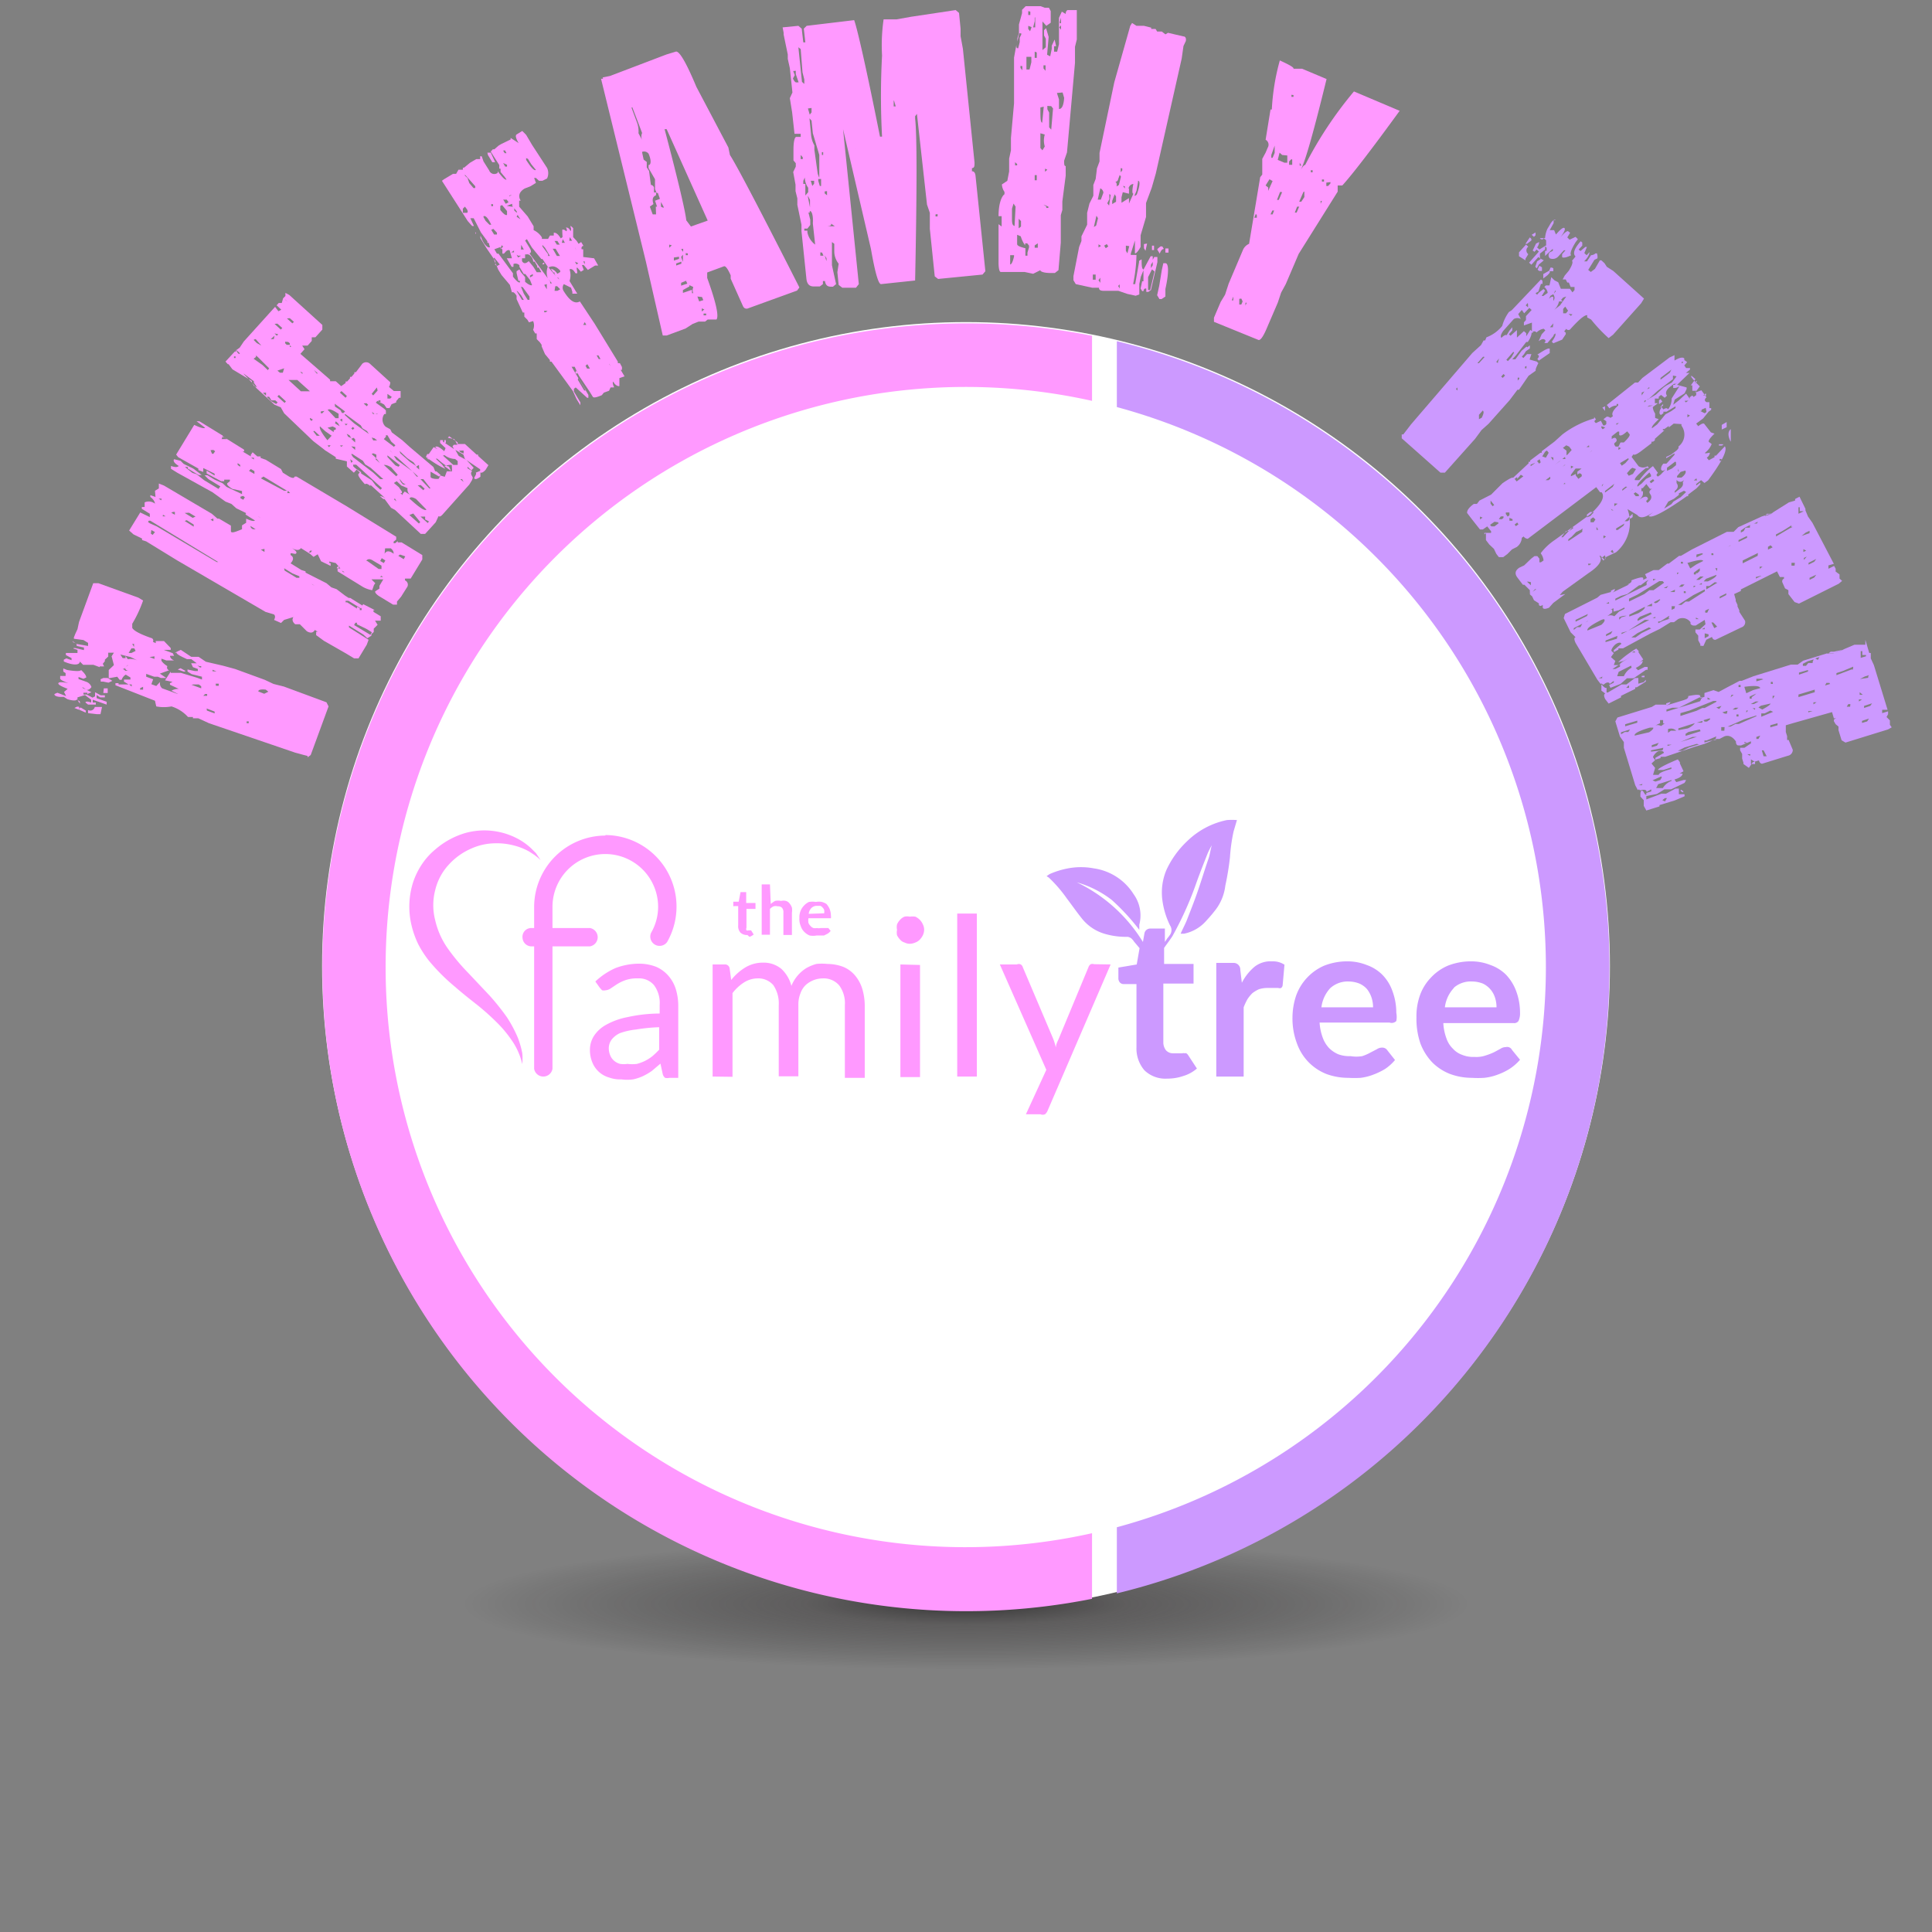 <svg xmlns="http://www.w3.org/2000/svg" xmlns:xlink="http://www.w3.org/1999/xlink" viewBox="0 0 74.8 74.8"><rect x="0" y="0" width="74.8" height="74.8" fill="#808080" stroke="none"/><defs><style>.cls-1{opacity:0;}.cls-2{fill:#fff;}.cls-3{opacity:0.6;fill:url(#radial-gradient);}.cls-4{fill:#f9f;}.cls-5{fill:#c9f;}</style><radialGradient id="radial-gradient" cx="37.4" cy="62.33" r="19.47" gradientTransform="translate(0 54) scale(1 0.13)" gradientUnits="userSpaceOnUse"><stop offset="0"/><stop offset="0.32" stop-color="#231f20" stop-opacity="0.6"/><stop offset="1" stop-opacity="0"/></radialGradient></defs><title>orb-familytree-wtext</title><g id="Layer_2" data-name="Layer 2"><g id="Layer_1-2" data-name="Layer 1"><g id="orb-familytree-wtext"><g class="cls-1"><circle class="cls-2" cx="37.4" cy="37.4" r="37.4"/></g><ellipse class="cls-3" cx="37.4" cy="62.33" rx="21.95" ry="3.59"/><circle class="cls-2" cx="37.4" cy="37.4" r="24.93"/><g id="Layer_2-2" data-name="Layer 2"><g id="Workspace"><path class="cls-4" d="M14.93,37.45A22.46,22.46,0,0,1,42.28,15.52V13a24.93,24.93,0,1,0,0,48.9V59.36A22.45,22.45,0,0,1,14.93,37.44Z"/><path class="cls-5" d="M43.24,13.21v2.55a22.46,22.46,0,0,1,0,43.37v2.56a24.94,24.94,0,0,0,0-48.48Z"/><path class="cls-4" d="M23.05,38a2.73,2.73,0,0,1,.78-.52,2.59,2.59,0,0,1,.92-.17,1.82,1.82,0,0,1,.65.12,1.32,1.32,0,0,1,.47.34,1.44,1.44,0,0,1,.29.51,2.22,2.22,0,0,1,.1.67v2.78h-.34a.38.38,0,0,1-.17,0,.26.26,0,0,1-.09-.14l-.09-.41-.33.28a2.33,2.33,0,0,1-.34.2,1.79,1.79,0,0,1-.39.13,1.68,1.68,0,0,1-.45,0,1.25,1.25,0,0,1-.47-.07,1,1,0,0,1-.39-.21,1,1,0,0,1-.26-.36,1.25,1.25,0,0,1-.1-.51A1,1,0,0,1,23,40.1a1.32,1.32,0,0,1,.46-.42,2.76,2.76,0,0,1,.83-.3,5.84,5.84,0,0,1,1.25-.14V38.9a1.15,1.15,0,0,0-.22-.76.76.76,0,0,0-.63-.26,1.33,1.33,0,0,0-.48.07,1.66,1.66,0,0,0-.33.16l-.24.16a.4.4,0,0,1-.19.07.33.33,0,0,1-.14,0l-.09-.1Zm2.47,1.77a6.86,6.86,0,0,0-.9.09A2.64,2.64,0,0,0,24,40a.87.87,0,0,0-.32.25.57.57,0,0,0-.11.33.72.72,0,0,0,.06.29.54.54,0,0,0,.16.21.57.57,0,0,0,.22.11.9.9,0,0,0,.28,0,1.5,1.5,0,0,0,.37,0,1.75,1.75,0,0,0,.32-.12,1.67,1.67,0,0,0,.28-.18,3.07,3.07,0,0,0,.26-.25Z"/><path class="cls-4" d="M27.59,41.68V37.34h.46a.18.18,0,0,1,.2.16l.06.44a2.07,2.07,0,0,1,.54-.48,1.31,1.31,0,0,1,.69-.19,1.07,1.07,0,0,1,.71.24,1.36,1.36,0,0,1,.39.66,1.45,1.45,0,0,1,.58-.69,1.68,1.68,0,0,1,.39-.16,2,2,0,0,1,.42,0,1.78,1.78,0,0,1,.61.11,1.2,1.2,0,0,1,.45.32,1.48,1.48,0,0,1,.29.52,2.32,2.32,0,0,1,.1.7v2.76h-.77V38.92a1.16,1.16,0,0,0-.22-.77.79.79,0,0,0-.64-.27,1,1,0,0,0-.66.26.83.83,0,0,0-.2.32,1.16,1.16,0,0,0-.08.45v2.76h-.76V38.92a1.26,1.26,0,0,0-.21-.78.77.77,0,0,0-.62-.26,1,1,0,0,0-.52.16,1.72,1.72,0,0,0-.44.41v3.24Z"/><path class="cls-4" d="M35.78,36a.54.54,0,0,1-.05.21.66.66,0,0,1-.12.17.45.45,0,0,1-.17.11.54.54,0,0,1-.22.05.46.46,0,0,1-.2-.05.34.34,0,0,1-.17-.11.66.66,0,0,1-.12-.17.52.52,0,0,1,0-.21.49.49,0,0,1,0-.21.57.57,0,0,1,.12-.18.43.43,0,0,1,.17-.12.45.45,0,0,1,.2,0,.78.78,0,0,1,.22,0,.66.66,0,0,1,.17.12.57.57,0,0,1,.12.18A.46.46,0,0,1,35.78,36Zm-.16,1.36v4.34h-.76V37.34Z"/><path class="cls-4" d="M37.82,35.37v6.31h-.76V35.37Z"/><path class="cls-4" d="M43,37.34,40.56,43a.36.36,0,0,1-.1.14.23.23,0,0,1-.18,0h-.56l.79-1.72-1.8-4.08h.66a.17.17,0,0,1,.15,0,.18.18,0,0,1,.08.11l1.16,2.73a2.4,2.4,0,0,1,.12.38c0-.14.08-.26.13-.39l1.13-2.72a.22.22,0,0,1,.09-.12.2.2,0,0,1,.13,0Z"/><path class="cls-4" d="M28.94,36.2a.37.37,0,0,1-.27-.09.37.37,0,0,1-.09-.28v-.75h-.14a.06.06,0,0,1-.05,0,0,0,0,0,1,0-.05v-.12l.21,0,.07-.37,0,0h.22v.42h.36v.23H28.9v.73a.13.13,0,0,0,0,.1.11.11,0,0,0,.08,0,0,0,0,0,0,.05,0h0l0,0h.05l0,0,.1.16a.51.51,0,0,1-.16.09A.46.46,0,0,1,28.94,36.2Z"/><path class="cls-4" d="M29.84,35a1,1,0,0,1,.17-.12.59.59,0,0,1,.23,0,.43.43,0,0,1,.19,0,.28.28,0,0,1,.14.1.51.51,0,0,1,.09.16.64.64,0,0,1,0,.2v.86h-.33v-.86a.27.27,0,0,0-.05-.19.21.21,0,0,0-.17-.06.29.29,0,0,0-.16,0,.45.45,0,0,0-.14.1v1h-.32V34.24h.32Z"/><path class="cls-4" d="M31.3,35.55a.57.57,0,0,0,0,.18.36.36,0,0,0,.08.12.28.28,0,0,0,.11.08.36.36,0,0,0,.14,0,.32.32,0,0,0,.14,0l.1,0,.07,0,.07,0s0,0,.06,0l.09.11a.43.43,0,0,1-.12.11l-.14.07-.15,0h-.14a.75.75,0,0,1-.26,0,.6.6,0,0,1-.21-.14.55.55,0,0,1-.14-.23.67.67,0,0,1-.05-.31.64.64,0,0,1,.17-.47.62.62,0,0,1,.2-.15.86.86,0,0,1,.27,0,.59.59,0,0,1,.23,0A.62.62,0,0,1,32,35a.76.76,0,0,1,.12.19.75.75,0,0,1,.05.26.36.36,0,0,1,0,.1,0,0,0,0,1-.06,0Zm.61-.19a.49.49,0,0,0,0-.12.21.21,0,0,0-.06-.1.22.22,0,0,0-.09-.07l-.12,0a.3.3,0,0,0-.22.08.38.38,0,0,0-.11.23Z"/><path class="cls-5" d="M48.57,37.43a2,2,0,0,0-.49.62l-.06-.5a.26.26,0,0,0-.24-.27h-.69v4.4h1.06V39a2.3,2.3,0,0,1,.15-.32,1.37,1.37,0,0,1,.19-.23,1.28,1.28,0,0,1,.25-.15,1.13,1.13,0,0,1,.32-.05l.24,0,.19,0a.15.15,0,0,0,.11,0,.15.15,0,0,0,.06-.11l.07-.79a.81.81,0,0,0-.48-.13A1,1,0,0,0,48.57,37.43Z"/><path class="cls-5" d="M54.06,39.53a.86.86,0,0,0,0-.32,2.4,2.4,0,0,0-.15-.84,1.71,1.71,0,0,0-.39-.63,1.61,1.61,0,0,0-.61-.38,2,2,0,0,0-.76-.14,2.43,2.43,0,0,0-.89.17,2,2,0,0,0-1.08,1.16,2.69,2.69,0,0,0-.14.84,2.73,2.73,0,0,0,.17,1,2,2,0,0,0,.46.74,2,2,0,0,0,.68.45,2.45,2.45,0,0,0,.85.15,3.87,3.87,0,0,0,.48,0,2.11,2.11,0,0,0,.48-.12,2.77,2.77,0,0,0,.46-.22,1.85,1.85,0,0,0,.39-.35l-.3-.38a.23.23,0,0,0-.2-.1.36.36,0,0,0-.2.06l-.25.13a1.83,1.83,0,0,1-.32.14,1.38,1.38,0,0,1-.45,0,1.25,1.25,0,0,1-.47-.07,1.13,1.13,0,0,1-.36-.24,1.16,1.16,0,0,1-.25-.41,2,2,0,0,1-.12-.58h2.71A.25.25,0,0,0,54.06,39.53ZM51.16,39a1.33,1.33,0,0,1,.34-.74,1,1,0,0,1,.72-.26,1.15,1.15,0,0,1,.41.08.84.84,0,0,1,.3.22,1.09,1.09,0,0,1,.17.32,1.21,1.21,0,0,1,.06.38Z"/><path class="cls-5" d="M58.3,40.54a.36.36,0,0,0-.2.06l-.24.13a2.26,2.26,0,0,1-.33.13,1.09,1.09,0,0,1-.44.06,1.13,1.13,0,0,1-.48-.08.88.88,0,0,1-.36-.24,1,1,0,0,1-.25-.4,2,2,0,0,1-.12-.59H58.6a.2.2,0,0,0,.19-.08.7.7,0,0,0,.06-.32,2.4,2.4,0,0,0-.15-.84,1.86,1.86,0,0,0-.39-.63,1.61,1.61,0,0,0-.61-.38,2,2,0,0,0-.76-.14,2.43,2.43,0,0,0-.89.17,1.94,1.94,0,0,0-.66.47,1.89,1.89,0,0,0-.42.69,2.42,2.42,0,0,0-.13.84,2.94,2.94,0,0,0,.15,1,2.19,2.19,0,0,0,.46.74,2,2,0,0,0,.69.45,2.45,2.45,0,0,0,.85.15,3.59,3.59,0,0,0,.47,0A2.07,2.07,0,0,0,58,41.6a2.35,2.35,0,0,0,.45-.22,1.9,1.9,0,0,0,.4-.35l-.31-.38A.21.21,0,0,0,58.3,40.54Zm-2-2.31A1,1,0,0,1,57,38a1.15,1.15,0,0,1,.41.08.89.89,0,0,1,.29.22.92.92,0,0,1,.18.32,1.21,1.21,0,0,1,.06.38h-2a1.33,1.33,0,0,1,.34-.74Z"/><path class="cls-5" d="M47.62,33.19a6.69,6.69,0,0,1,.14-1l.13-.44a2.56,2.56,0,0,0-.39,0,3.08,3.08,0,0,0-1.53.81,3.61,3.61,0,0,0-.81,1.12A2.25,2.25,0,0,0,45,34.83a3.15,3.15,0,0,0,.3,1,.32.32,0,0,1,0,.36s-.06.09-.1.13l-.1.15v-.52h-.55a.24.24,0,0,0-.16.05.22.22,0,0,0-.08.13l-.06.34a6.08,6.08,0,0,0-2.56-2.31,4,4,0,0,1,1.35.68A8.39,8.39,0,0,1,44.11,36c0-.08,0-.14,0-.2a1.41,1.41,0,0,0-.22-1.18,2.18,2.18,0,0,0-1.54-1,2.69,2.69,0,0,0-1,0,3.26,3.26,0,0,0-.71.22l-.12.08.09.06a5.29,5.29,0,0,1,.69.8c.19.25.37.51.57.76a1.76,1.76,0,0,0,.92.62,2.89,2.89,0,0,0,.87.11.35.35,0,0,1,.14.06.69.69,0,0,1,.11.13l.21.25-.11.63-.71.12v.41a.24.24,0,0,0,.06.17.2.2,0,0,0,.15.06H44v2.45a1.29,1.29,0,0,0,.31.89,1.16,1.16,0,0,0,.88.32,1.87,1.87,0,0,0,.62-.1,1.44,1.44,0,0,0,.53-.29L46,40.85a.23.23,0,0,0-.07-.07.11.11,0,0,0-.07,0,.11.11,0,0,0-.08,0l-.09,0-.11,0-.16,0a.36.36,0,0,1-.28-.12.5.5,0,0,1-.1-.31V38.08h1.17v-.76H45.07v-.56l0-.06c.11-.16.23-.31.33-.47a13.16,13.16,0,0,0,.87-1.91c.15-.43.32-.86.49-1.29a3,3,0,0,1,.16-.31c-.06.18-.07.35-.13.52-.15.43-.28.87-.43,1.3s-.28.75-.42,1.11c-.07.17-.16.33-.23.5h.13a1.56,1.56,0,0,0,.87-.51c.1-.11.2-.22.3-.35a1.91,1.91,0,0,0,.43-1A10.74,10.74,0,0,0,47.62,33.19Z"/><path class="cls-4" d="M23.44,32.35a2.77,2.77,0,0,0-2.76,2.76v.82h-.12a.34.34,0,0,0-.33.38.35.35,0,0,0,.33.33h.12v4.74a.36.36,0,0,0,.71,0V36.64h1.45a.36.36,0,0,0,0-.71H21.39v-.82a2,2,0,1,1,4.09,0,2,2,0,0,1-.27,1,.36.36,0,0,0,.62.36,2.77,2.77,0,0,0-2.39-4.14Z"/><path class="cls-4" d="M20.05,40.18a5,5,0,0,0-.42-.79,9.14,9.14,0,0,0-.67-.84l-.82-.87a7.86,7.86,0,0,1-.79-.94,3.09,3.09,0,0,1-.5-1.11,2.32,2.32,0,0,1,0-1.17,2.2,2.2,0,0,1,.54-1,2.53,2.53,0,0,1,.84-.6,2.33,2.33,0,0,1,.9-.21,2.63,2.63,0,0,1,.79.09,2.35,2.35,0,0,1,.57.23l.2.13.13.1.11.1-.08-.12-.1-.15-.17-.17a2.39,2.39,0,0,0-.56-.4,2.75,2.75,0,0,0-2-.21,3.12,3.12,0,0,0-1.17.64,2.62,2.62,0,0,0-.5.55,2.87,2.87,0,0,0-.35.7,3.11,3.11,0,0,0-.08,1.63,3.6,3.6,0,0,0,.27.78,4,4,0,0,0,.42.65,7.64,7.64,0,0,0,1,1c.32.28.63.52.92.75a9.59,9.59,0,0,1,.75.68,4.46,4.46,0,0,1,.52.63,2.58,2.58,0,0,1,.42.94l0,.14v-.15a2,2,0,0,0,0-.42A3.58,3.58,0,0,0,20.05,40.18Z"/></g></g><path class="cls-4" d="M2.11,26.87l.11-.05.34.13,0,0-.08-.16.14-.12c-.26-.1-.38-.17-.36-.22s.15-.05.39,0v0c-.23-.08-.34-.15-.32-.2l0-.08.21,0,0-.11L2.45,26l0-.12.15.06q.5.08.54,0c.14.13.2.22.2.29l-.11.05-.19-.07,0,.08.31.11a.32.32,0,0,1,.19.2c-.06.09-.14.13-.21.1l-.1-.08-.06,0v0l.37.18-.16.07,0-.05H3.23l0,.07,0,0h.13l.22.12.1-.05,0-.16h0l.22.12.16,0,0,.08H3.88l-.14-.09,0,.12.39.14,0,.11-.54-.19,0,.11.12,0,0,.08-.3,0-.1-.08,0,0c0-.05.09-.05.22,0l0-.11-.24-.18L3,27l0,.12q.12,0,.09.12v0l0,0-.11-.17c0,.06-.15.07-.37,0l-.14-.09v0C2.18,27,2.09,26.92,2.11,26.87Zm.12-.22,0,0,.15.06v0Zm.57-1.8.05,0,.11.08.45.08,0-.12-.18-.11-.37-.05,0-.05.06-.15L3,24.36l.06-.28.55-1.5.2,0,1.55.56.18.11a4.84,4.84,0,0,1-.42.9l0,.16,0,0c.06.11.3.24.73.39l0,0a.1.1,0,0,1,.07.15l.11.05,0-.08.08,0,.24,0,.26.27,0,.07c-.22,0-.33,0-.35,0l0,0,.08,0v0l0,0,.35.13.05.1c-.08,0-.13,0-.15,0s0,.12.15.18v0l-.3,0-.19-.07,0,.08s.06.11.23.21a.11.11,0,0,0,.07.16v0l-.36.13.25.17,0,0H6.23l0,0-.12-.05-.14,0-.31-.11,0,.11.27.1-.07.19.19.07.15-.16h0a.24.24,0,0,0,.08.25l.58.21q.24.06.27,0C7,27.11,6.93,27.06,7,27l-.21,0-.15-.05v0l.11-.05.19.07,0-.08-.3-.15,0,0s.11-.07.28-.07l0,0-.34-.16,0-.12,0,.06h0l.1-.05,0,0-.29-.06L6.61,26l0,.05h0s.15,0,.39,0l0,0h0l.63.19.19.07v0l0-.11h0l-.4-.1L7.26,26l0-.08.28.06.12,0,0-.08-.19-.07-.07-.15h.22v0l-.24-.18,0-.07c.19,0,.3,0,.31,0l.28.19.65.15,0,0,.48.13,1.15.42.34.16.4.1,1.65.61.08.16-.69,1.88-.12.09,0-.05-.48-.13L8.09,28l-.41-.19-.21,0,0-.05,0,0H7.28a1.45,1.45,0,0,0-.64-.41,1.59,1.59,0,0,1-.59,0L6,27.13l-1.53-.6,0-.08h.12l0,.05H5l.1.08,0-.08-.12,0-.18-.11,0-.08.25,0,0-.08-.18-.11h0s-.11.05-.16.2l-.08,0v0l-.09-.12-.33.06,0-.08h0l0,0,0-.07,0-.17.2-.19-.09-.34.09-.14-.12,0-.1,0,0,.15-.13.12,0,.06,0,0-.08.1.05.1v0l-.17,0,0-.05,0,.08-.24-.09c-.24,0-.38,0-.4,0l-.13-.13c0,.15-.26.16-.62,0l0-.07.1-.05.2.07,0-.08-.22-.12,0-.08H3l0-.12-.16-.05,0,0c0-.05.15,0,.41.06l0-.1-.28-.06c0-.06,0-.1-.13-.14l0-.05Zm.08,2.56v0l.1-.05.08,0,0,.12Zm.19.07,0-.08.07,0,0,0,.18.11,0,.08Zm.34.13,0-.12a.18.18,0,0,0,.26-.12l.21,0,.07,0-.06.28-.14,0Zm.48-1.31L4,26.25H4l0,0,.05,0,.12,0,.18.11,0,0-.15.07L4,26.39H3.9l0-.06Zm.13.35.15,0,0,0,0,.1,0,.08-.17,0Zm.59-2.1.12,0v0l-.11,0Zm0,1.31h.13v0l-.12,0Zm.14-.38.11,0,0-.08h0l.09.12a.67.67,0,0,1,.37.05l0,0-.26-.13-.4-.1Zm0-1.21.08,0v0l-.07,0Zm0,1.62.11.08h.12l0,0c-.1,0-.15-.08-.13-.14l.12-.08,0,0S4.91,25.75,4.82,25.89Zm.23-.61.11,0,.16-.08-.05-.1-.11,0Zm.21-.23,0-.12-.07,0,0,0Zm.23,1.65.12,0,0-.11,0,0-.11.05Zm.18-1.33.15.06,0,0-.16-.06Zm.19.07.19.07,0-.1,0,0Zm.65.63,0-.12,0,0,0,.11Zm.33-.8v0L7,25.16l.42.28,0,.08c-.1,0-.16,0-.18,0C7,25.41,6.82,25.32,6.84,25.27Zm.11.65v0l.11-.05.18.1,0,.08,0-.05-.06,0Zm.12-.21,0,0,.07,0v0Zm.1,1.52.12,0v0l-.11,0Zm.31-.72.38.14,0-.08L7.7,26.5l-.21,0Zm.23-.75.1.08.05,0,0,0,0-.05H7.72Zm.23,1.18.15,0,0-.07-.08,0Zm.14.57.3.11,0-.07-.31-.12Zm.22-1.58,0,.06h0L8.47,26v0l-.08,0Zm.13.62.11,0,0-.08-.12,0ZM9.55,28l.08,0,0-.07-.08,0ZM10,26.77l.23.09.16-.08-.1-.08C10.12,26.68,10,26.7,10,26.77Z"/><path class="cls-4" d="M5,20.54l.43-.7.37.18,0-.13-.31-.19,0-.07.11,0,0-.18A.39.39,0,0,1,6,19.5s0-.13-.18-.26l0-.07.2.07,0,0L6,19l.15-.09,0-.12,0-.07.2.08L8.2,19.89l.22.19.06,0,0,0h0l.46.27s0,.09,0,.21.25,0,.43-.07v-.15l.16-.1,0-.16c.2.09.31.11.34.07l-.38-.24H9.52v-.05l0,0-.37-.18-.19-.17-.23-.09-.5-.36L6.86,18.3l-.24-.15,0-.11c.16.06.26.05.3,0-.16-.1-.23-.19-.18-.26l.25.06.12.12.37.18.33.25,0,0-.12,0-.42-.25h0l0-.06,0,0-.11,0,.29.23.16.05.29.23.56.34.07-.1-.46-.28-.15-.15,0,0,.11,0,.28.17.31.14.15.14.6.28,0-.12L9,18.93c-.16-.1-.23-.17-.2-.22l.1-.08v-.06l0,0H8.68l0,.06,0,0-.12,0L8,18.33l0-.11,0,0,.31.19,0-.07,0,0-.44-.22v.15l0,0-.19-.07,0-.06,0,0L6.9,17.7l-.08-.1.7-1.15c.25.12.39.15.42.11l-.33-.25,0,0,.11,0,.91.56,0,.06.05,0,.77.48,0,.07H9.39l0,0,.32.19,0-.06.07-.1.18.16.13,0v.06l.2.07.59.36.07.14.24.15c.12.06.19.08.22,0l.07,0,0,0,1.94,1.15,1.92,1.18,0,.11-.1.08,0,.06.06,0,.1-.08V21h.15l.8.49,0,.17-.45.74s-.1,0-.22,0l0,.07a.18.18,0,0,1,.07.28l-.22.35-.16.19,0,.12h-.15l-.56-.34c-.11-.08-.15-.14-.13-.18l.16-.1,0-.11.15-.25,0,0-.46,0,.15.15h0l-.05.07-.07.2a1.09,1.09,0,0,1-.43-.17l-.91-.56,0-.11.11,0L13,21.8l-.25-.06v.06l0,0h.05l0,0,0,.11-.37-.18-.13-.27,0,0-.16.1L12,21.44l-.35-.22c-.06.09-.17.1-.35,0l0,0c.14.09.2.15.17.2s-.1,0-.22,0l0,.07c.12.07.13.18,0,.32l.42.26.16.05v.05l.81.41.19.16.2.07.33.25.14.09v0h.06l.48.3-.06.11-.49-.3-.11,0v.06l0,0h.06l.38.24,0-.07.11.06,0,.07.07,0,0-.07,0,0v-.05l.06-.11.45.23v0l0,0-.05,0,0,.07.28.17,0,.17-.22,0,.1.16-.15.15,0,.13-.09.08v.06l0,0-.16.1-.15-.14-.56-.35,0,.07.76.48-.07.19-.32.53-.17,0-.28-.17-.89-.51-.3-.22,0-.13h.06l-.11-.07c-.07.12-.17.13-.31.05l0,0-.27-.27h-.18c-.11-.09-.13-.19-.07-.28L11,24l-.12.12L10.61,24c.05-.09.05-.16,0-.21l-.33-.1-3.43-2-1.19-.73-.16-.05v-.06l0,0-.33-.16Zm.73-.33.07.05,0,0,.27.12,2.32,1.38.06,0,0,0,0,0L5.82,20.16l-.06,0Zm.11.45.07.05L6,20.6l-.14-.08,0,0Zm.3-1.35.11.06,0-.07,0,0Zm.16.68,0,0,.11,0-.1-.06Zm.33-.14.14.08,0-.11-.07,0Zm.52.32.35.22,0-.08-.27-.17Zm0-.31.31.19L7.57,20l-.25-.15Zm1,.26.11.06,0-.11H8.27Zm0-2.69.06.14.05,0,.07-.1-.07-.05ZM8.58,17l.07,0,0,0,.12,0L8.8,17l-.18-.11ZM9.2,18l.1.07,0-.07-.1-.07Zm.11,1.23v.06l.11.06.06-.1-.07-.05Zm.33-1,.21.12,0-.11-.14-.08Zm.08,2.21.07.05.11,0-.21-.13Zm0-2.72.11.07,0-.07,0,0ZM10,20l.11.06,0,0-.1-.06Zm.1-1.48L11,19l.11,0-.91-.55Zm0,2.76.14.09,0-.12Zm.17-.19.07.05,0,0-.07,0Zm.75,1,.46.28.11,0v-.06l-.27-.11-.32-.2Zm.1-3,.11,0L11.15,19Zm.84,2.3.07,0,.05-.07-.07,0Zm.12,1.23.1.06,0,0-.1-.07Zm.95-.62.07,0,.05-.07-.07,0Zm.25.15h.06l0,0-.11-.06Zm.43,2.05.63.38.06-.1-.21-.13-.37-.18v-.06l-.06,0Zm.51-2.48,0,0,.44.31.11,0,0-.13-.32-.19c-.12-.08-.21-.08-.27,0Zm.5,0,.14.08.06-.1-.14-.09Zm0,.62.11,0-.07-.05Zm.17-.9,0,0c.07-.12.18-.13.35,0,0-.05,0-.12-.11-.21l-.22,0Zm.53.08.21.13.06-.11,0,0-.2-.07Z"/><path class="cls-4" d="M8.73,14l.36-.39h.05v-.05l0,0,.14-.1.16-.24,1.21-1.34.13.17.11-.06-.18-.17.08-.09h.12l.05-.18h0l.09-.09,0-.12,0,0,.15.08,1.28,1.16v.18l-.27.3-.14,0,0,.14-.16.18s-.09,0-.15,0h-.06l0,0,.09.14-.16.18,1.15,1v.06H13l.21.19.17-.12v-.06h.06l.11-.12v-.06h.06l.11-.13v-.05h.06l0,0,.25-.33a.22.22,0,0,1,.29,0l.79.72s0,.1-.05.18l.19.16.26,0,0,.26h-.06l-.11.13v.05l-.18.07-.08.15h-.11l0,0-.1-.14-.26-.14-.06.07.33.24.06.06s0,.08,0,.14h-.06l0,0a.37.37,0,0,0,.05.49l.18.1.06.12.4.3.3.27.91.77.07.17h.05l.16.14-.06.06-.33-.19c0,.05,0,.12,0,.2s.29.1.32.07l.06-.12,0,0,.17.05.08-.21h.17l-.09-.19q-.12,0-.45-.3h-.06l0,0,.24.22.13.17,0,0s-.29-.11-.75-.46l.05-.11h.06l0,0,.19-.27.15.08,0,0-.09-.08c.05-.06.17,0,.35.16l.05-.12-.21-.2v-.11h.11v.06l0,0,.48.32.13.23.3.16.28.3-.09.1-.15-.14,0,.06.18.11c-.06.06-.05.12,0,.2s0,.09,0,.14l-.11.18-1,1.12c-.09.11-.15.14-.19.1l-.11.24-.41.45h-.17l-1-.93-.15-.08-.25-.34h-.05l-.13-.11,0,0s.12,0,.24.11l0,0-.61-.55,0,0v.05l0,0c-.1-.09-.17-.11-.21-.07-.2-.22-.29-.36-.25-.4l.05-.06-.12-.11-.11.12-.27-.24,0-.2L13,17.76V17.7l-.42-.27-.06-.05,0,0-.39-.3L11,16l-.13-.23-.24-.1-.7-.64-.18-.22,0,0v-.06L9,14.3l-.15-.2H8.82l0,0Zm.47-.34c.07.05.08.1,0,.14l-.14,0v.06l0,0h.06l0,0v-.06l0,0,.17-.12-.15-.14Zm.22.8.34.36,0,0,.07.12.12.05,0,0-.12-.17,0,0v-.06l0,0-.36-.27Zm.4-1.3.12.12.18.1,0,0-.22-.25H9.87Zm0,1.31.06.05,0,0-.06,0Zm0-.58.34.24.21.2.05-.07L10,13.84l-.09-.08v.06Zm.36,1.32.12.11v-.12Zm0-2.36.06.06,0,0-.06-.06Zm.15,2.52.18.17.18.1.06-.06-.09-.08-.15,0-.09-.14h-.06Zm.15-2.24,0,0h.12L10.63,13Zm.15-.59.24.22.06-.06-.19-.17Zm0,2,.06.06,0,0-.06-.06Zm0-1.63.09.09.05-.06,0,0Zm.11,2.44.28.25.05-.06-.27-.25Zm0-1,.1.08h.11L11,14.26Zm.3-1.12v.06l.06.06h.12v-.06l-.06-.05Zm0-1.63.1.09,0,0-.09-.09Zm.07.73.21.19.06-.06-.16-.14Zm.06,2.38.48.44H12l-.49-.44Zm.05-1.28.06,0,0,0-.06-.06Zm.06,2.37.09.09,0,0-.09-.09Zm.14-1.92.12.11,0,0-.13-.11Zm.2.51.09.09,0-.06,0,0ZM12,16.24l.06.06.05-.06L12,16.18Zm.13.46.13.17h.12l0,0-.21-.19Zm0-2.41.13.17h.05l0,0-.18-.16Zm.09,1.85,0,0,.06-.06,0,0Zm.45.91.17-.18-.24-.17-.21-.19C12.35,16.57,12.44,16.75,12.68,17.05Zm-.25-1.12V16l.06,0,.08-.09,0,0Zm.26.63,0,0,.24.17,0-.07L13,16.63h0v-.06l0,0-.12-.06Zm0-.7.31.33.12,0v-.17Q12.77,15.8,12.71,15.86Zm0,1.39.06.06.06-.07-.06,0Zm.12-1.66.06.05,0,0-.06,0ZM12.92,17l.06.05,0,0-.06,0Zm.05-.61,0,0,.18.11,0,0-.06-.11L13,16.31Zm0-.65.21.14.06.11h.06l.06-.06-.4-.3Zm.19,1.51.06.05.06-.06Zm0-1,.09.08v-.12h0Zm0-1.05.22.2.05-.07-.21-.19Zm.18,1.21.06.06.06-.06Zm0-.35.37.33.57.41,0,0-.07-.11-.18-.11-.06-.11-.6-.44Zm0,1,.06.05,0,0-.06,0Zm.08-.27.06.12.12.05,0,0-.07-.11-.12-.06Zm.09-1,0,0,0-.06,0,0Zm.09,1.8.07.11.78.6.27.25h.12l-.49-.44-.21-.13-.09-.14-.42-.27Zm0-1,.06.05.06-.06-.06-.05Zm0,1.33,0,0,.06-.06-.1-.08Zm0-.64.15.14v-.12l0,0Zm0-.29.15.14,0,0v-.12l-.06-.06Zm.08,1.07.09.08.21.14v.05l0,0,.42.27.15.2.18.16.06-.06-1-.91h-.12ZM14,15.88l0,0,.06-.06,0,0Zm.08-.26.12.11.05-.06-.06-.06ZM14.32,19l0,0,.1.08,0,0Zm.07-1.42.18.16s0-.09,0-.14l-.12-.05Zm0-.64.06.11.15,0-.1-.08Zm0-1.69.06.06.17-.19L14.59,15l0,0Zm.05,3.92,0,0,.06.05,0,0Zm0-3.14h.06l0,0-.1-.09Zm.09,0,.06,0,0,0L14.64,16Zm0,1.74.18.16,0,0-.13-.17h-.06Zm.11-.62.09.08,0,0-.09-.08Zm0-1.63.09.09,0,0v-.11h-.06ZM14.86,17l.33.25.06.05.06-.06-.16-.14L15,16.85h-.06l0,0v.06Zm0,1,.48.44.06-.06,0,0-.25-.28C15,18,14.91,18,14.88,18ZM15,15.43h.11l.06-.06L15,15.25l0,.06Zm0,2.26,0,0,.31.33.12.05.05-.06L15,17.63Zm.1-.24.1.09,0,0-.09-.09Zm.15,1.25.19.16.12.17,0,.06h-.06l0,0,.09.08v-.05l.08-.09.21.13,0,0a.26.26,0,0,1-.1-.26l-.24-.1-.18-.17Zm0,.95.06.06,0,0-.06-.06Zm0-.32.1.08,0,0-.06-.11Zm0-1.68.09.14.63.46.16.2h.06l0,0-.85-.77Zm.31,1.11.15,0,0,0-.11-.06-.13-.16,0,0C15.48,18.59,15.51,18.67,15.61,18.76Zm-.06-1.21.37.33.24.16,0,0-.1-.14-.24-.16-.3-.28Zm.35,1.75.09.08c.33.3.52.41.57.35l-.4-.41c-.12-.07-.2-.08-.23-.05Zm0,.64.37.33.05-.06L16,19.88Zm.26-1.87.12.11,0,0L16.22,18Zm0,1.77.09.08,0,0-.09-.08Zm.06-1.05.22.19.05-.06-.15-.14Zm.11-.24.34.36h.05l0,0-.28-.36Zm0,1.45.28.25.05-.06,0,0-.15-.08L16.46,20H16.4Zm.24-2.27.09.08,0,0-.07-.11Zm.63-.09.4.36h.17l0-.15-.1-.08a.69.69,0,0,1-.41-.15Zm.05-.85,0,0h.11l0,0,0,0h-.11Zm0,1.25.3.22,0,0v-.12L17.49,18h-.11Zm0-1h.06l0,0v.11h-.06l0,0Zm.14-.09.05-.06.33.24,0,0v.06H18l.45.41h.06v.05l.4.36-.11.18c-.09.1-.16.13-.2.1l0,.17c-.12.08-.19.11-.23.07s.11-.18.05-.23l.17-.07v-.06l0,0L18,17.77l-.06-.17-.36-.21-.06-.11.05-.06.14,0L17.59,17Zm.43.5.06.06,0,0,.12.05,0,0v-.12l0,0H18Zm.05,1.1.13.11,0,0-.06-.11H18Z"/><path class="cls-4" d="M17.19,6.94l.35-.21.12,0,.09-.16.17,0V6.49l0,0,.05,0,.23-.19.24-.14h.15l0-.11,0,0h.06l0,0,.07.2.22.35a.21.21,0,0,0,.33.09l0-.06c.18.24.29.35.34.32l-.07-.1-.16-.19,0-.13h-.05l0,0V6.39L19,5.87l.08-.09h.06l.16-.14.1-.06.37-.18,0-.06.31.2c-.11-.19-.14-.3-.07-.34l.21-.13.15.15.23.39.58.89a.48.48,0,0,1,0,.41L21,7V7l-.13,0-.12-.11-.07,0,.07.19-.21.13-.23.09c-.21.13-.26.29-.15.47h-.06l0,0V8l0,0,.33.38v0l0,0,.23.38v.15l0,0a.76.76,0,0,1,.32.28l0,.06h.24l.07-.13,0,0h.15l0-.11c.05,0,.14,0,.27.22l.07-.05L21.77,9l0-.11c.05,0,.1,0,.14.06l0,0c.05,0,.05-.07,0-.14l0,0c.05,0,.11,0,.18.14l0,0s.05-.08,0-.15l0-.06,0,0,.1.09c0,.17,0,.29,0,.35l.14.15.07.11.1-.07.09.15c-.07,0-.09.08-.07.13h.06l0,0v0l0,.07v.23L23,10l.16.28-.07,0,0,0-.05,0-.28.17-.16-.19-.07,0,.07.19-.11.07-.14-.16c-.05,0,0,.1,0,.22l-.07,0c-.08-.14-.16-.19-.23-.15a.7.7,0,0,1,0,.45l.3.49-.07,0-.12,0,0-.07-.05-.16L21.83,11a.24.24,0,0,0,0,.28c.23.37.43.5.62.39l.57.86L23.92,14v.06H24l.08.15,0,.11-.05,0,0,0,.15.25-.2.07c0,.17,0,.27,0,.3s-.14,0-.21-.12-.05.08,0,.15V15l-.07,0h-.06l-.06.13-.2.07-.08.1c-.21.09-.32.11-.35.06l-.13-.21-.41-.61-.16-.34h-.05l-.07,0,.65,1.09,0,.11h-.05L22.29,15l-.07.05,0,.11.25.42,0,.11,0,0-.15-.24-.14-.31-.26-.36L21.35,14h-.06l0-.06,0,0-.19-.23-.13-.3,0,0,0-.06-.07-.1-.12-.12,0-.22h-.06l-.08-.14a.43.43,0,0,0,0-.34l-.16.05-.06-.1-.12-.12,0-.16,0,0h-.06L20,11.58l0,0v-.06l0-.07c-.07-.11-.13-.16-.18-.13l-.08-.29-.32-.38-.13-.21-.11-.27,0,0v-.06l-.35-.51-.23-.38,0-.17,0,.07,0,0,.08.19.06.11c.1.13.17.18.23.15l-.05-.17h-.05l0,0,0-.06,0,0L18.62,9l-.28-.55h-.06l-.07,0,.14.3-.07,0-.17-.19-1-1.56Zm.73,1.14,0,.16h.15c.05,0,.05-.08,0-.15L18,8ZM18,6.8l.1.09.07.2.16.19.07,0,0-.07L18,6.76ZM18.36,9l.07,0,0,.07L18.4,9Zm.36-.59.08.14.15.15.07,0,0,0Q18.84,8.32,18.72,8.37Zm0-1.5,0,0,.07,0,0,0Zm.15-1H19l.17.37,0,0-.11,0L18.89,6V6Zm0,1.75,0,.07,0,0,0-.07Zm.15.24,0,.08.07,0,0-.07Zm0,1,.11.18.11,0,0-.07-.14-.15Zm.12,1.32.1.08.11-.06,0,0-.21-.26c-.05,0,0,.11.06.26Zm0-.57.1.17.06,0,0,0,0,0,.56.76,0,.13c.13.17.23.25.27.22l0-.06h-.06L20,10.57l0-.07.11-.07.06.11.16.19,0,.18c.13.11.22.15.27.13l-.08-.2-.18-.23,0,0h-.06l-.17-.28,0-.06a.21.21,0,0,0-.23-.05l0,.11-.07,0L19.62,10l0,0,.2,0-.08-.28c0-.05-.07-.05-.14,0l-.09.1-.06,0,0,0,0-.16-.09-.09Zm.23-1.68,0,.16c.12.15.21.22.26.19V8.23l0,0,0,0,0-.06,0,0-.19-.23Zm0,1.66.11-.07-.05-.07,0,0Zm.11-3.8.06.1.07,0-.06-.11Zm0,.48.08.14.07,0,0-.07Zm0,1.41.1.17.11-.06-.07-.1-.11,0Zm.14.25L19.8,8l.11,0v.15l.1.09,0,0,0-.05,0,0-.18-.23,0-.07Zm.1-.4V7.6l0,0,.1-.06Zm0-1.34.06.1,0,0-.07-.1Zm.07,3.54.11,0,0-.07ZM20,8.39l0,0,.15.1,0,0-.11-.17Zm0,2.87.21.35.07,0-.1-.17-.14-.16Zm0-1.4.06.11.11-.07,0,0-.11,0Zm.17-.2,0,0,.11,0-.1-.18Zm.16.19V10h-.05l-.07,0,0,.11c.06.1.14.11.26,0l.18.22.13.21.11,0,.07,0-.1-.18h-.06v-.06l-.1-.17-.06,0,0-.05L20.61,10C20.54,9.88,20.46,9.83,20.38,9.85Zm-.16,1.25.11.27.15.24.07,0,0-.13-.26-.36Zm.1-2.93,0,0,.06.1,0,0Zm.24.95v.06l0,0,.23.3.09.23.2.26v.06l-.07,0-.37-.45-.19-.32-.07.05.17.28c.07.11.08.19,0,.22l.8,1.09,0,.07.07,0-.16-.19a.63.63,0,0,1,0-.46l.35.42,0,0,.1.08,0,0-.05-.07,0,0h-.06l-.08-.14v-.06h-.05l-.09-.14,0,0s.12,0,.25.19l.11-.07v-.05l0,0c-.15-.17-.3-.21-.46-.12l-.81-1.18,0,0Zm-.14-3,0,.07c.19.3.31.43.38.39l-.18-.22-.13-.21Zm.15,4.55,0,.07.11-.06,0-.07Zm.07,1.15,0,0,.08,0,0,0Zm0-.53.1.17,0,0-.11-.17Zm.21.35.06.11,0,0-.07-.1ZM21,9.42l0,.12.22.3,0,.07.07,0-.19-.32-.14-.15Zm0,.79.07-.05,0,.07-.07,0Zm.07.82.1.17,0,0L21.17,11Zm0,1,0,.06,0,0,.06,0,.07-.05,0,0Zm.22,1.16,0,.07,0,0,0-.07Zm.11-3.56.16.28.12,0-.17-.28Zm.07,1.63.11,0,.11-.06-.12-.12-.07,0Zm0-1.93.09.14.11,0-.09-.14Zm.28.07.12,0,0,0-.08-.14,0,0Zm.29-.08,0,0,.11,0,0,0-.09-.14,0,0Zm.22,5.14,0,0,.11,0-.06-.11Zm0-4.33.06.11.07-.05,0,0Zm0-.53.06.1,0,0-.06-.11Zm.11,5.1.25.42.07,0-.3-.49Zm.21-4.58.06.11,0-.11,0,0Zm0,2.46,0,0,.12,0,0,0-.06-.11Zm.09,1.58.06.11.11,0-.1-.17Zm.43-.4.08.14.07,0-.08-.14Zm.48.33.07.1,0,0-.06-.1Zm.34.32.06,0,.06.1,0,.11,0,0-.09-.15Z"/><path class="cls-4" d="M23.33,3l.29-.06,2.18-.83L26.16,2V2c.13-.05.4.4.8,1.36L28.2,5.71l.06.29q.39.6,2.69,5.13l-.09.12-1.93.7c-.06,0-.12,0-.17-.11l-.47-1.05v-.13c-.11-.25-.2-.37-.26-.35l-.65.24,0,.21c.34.94.46,1.48.36,1.61h0l-.34,0-.1.08-.25,0-.23.09-.28.18-.73.27-.15,0L25,10.1l0,0L23.27,3.05l.08,0Zm1.12,1.17.2.54a1,1,0,0,1,.07.45l.14.26,0,0a.33.33,0,0,1,0-.27l-.38-1Zm.41,1.73.06.28.12.09,0,.21.09.14.07.54q.07,0,.12.09l0,.2.08,0,0,.11c-.13.05-.16.16-.1.34l-.14.1.11.3h.13L25.39,8l.05,0,0,0-.08-.23.19-.07-.08-.23,0,0-.05,0-.06-.15V6.94l-.25-.43,0-.12c.1,0,.11-.19,0-.44A.22.22,0,0,0,24.86,5.88Zm.73,1.91,0,.21V8l.1.05,0,0V8l-.14-.25ZM25.73,5c.53,2,.81,3.21.84,3.53l.18.24.65-.23L25.81,5Zm.18,4.47,0,.12.1-.09v0Zm.18.5,0,.12.2-.07,0-.08Zm.09.23,0,.08.2-.07,0-.08Zm.19-.55.08.1h0l0-.12Zm0,1.3,0,.11.24-.08-.05-.11Zm0-1,.07.19h0V9.93l0-.07h0Zm.07,1.28,0,.11.35-.12,0,.08,0,.05,0,0,.05,0h0c-.05-.13,0-.21,0-.24l-.15-.07,0,0,0,.05Zm0-1,0,.12h0l0-.12Zm.11-.43,0,.08.08,0,0-.07ZM27,11.48l.07.19.16-.05-.05-.12Zm.17.46,0,.12.1-.08v0Zm.07.2,0,.07.1,0,0-.07Z"/><path class="cls-4" d="M30.3,1.06,30.91,1l.13.11.06.53h.08l-.06-.53L31.23,1,33.07.78c.11.29.46,1.8,1,4.51h.08v0a29.09,29.09,0,0,1,0-3.14l0,0a7,7,0,0,1,.06-1.4h.5l.56-.1L37,.39l.13.11.06.61V1.4l.09.49.45,4.4c0,.14,0,.21-.1.22v.12c.08,0,.13.06.14.19l.38,3.68-.11.13-1.72.17-.13-.1L36,8.86c0-.41,0-.62,0-.62l-.11-.32L35.5,4.41h0l-.07.09v.09q.11.93,0,6.27l0,0L34.11,11c-.1,0-.23-.44-.39-1.36L32.64,5h0l.61,6-.11.14-.53,0-.14-.11-.05-.49.05-.33v0a.77.77,0,0,1-.17-.48l0-.29-.09-.07,0,.25,0,.65,0,0v0l0,0,.16.73-.12.1h-.08c-.13,0-.21-.06-.23-.22h-.08v0l0,.12-.12.09-.24,0c-.16,0-.26-.09-.28-.31l-.19-1.83,0-.25-.16-.77,0-.25-.07-.28V7.27h0l0-.12-.09-.49.1-.21V6.32l-.09-.11,0-.41c0-.33.05-.5.11-.5h0l0,0H31l0-.12h-.12l0,0-.12,0-.09-.82-.09-.56.1-.22-.1-.94-.08-.36,0-.17-.16-.77V1.27Zm.41,1.69v0l.06.16-.07.13c.05.11.1.16.14.15h.08v0l-.11-.32V2.74Zm.2-.92.14,1.34.09.08,0-.17-.07-.28L31,1.9ZM31,6l0,.16h.08V6.09Zm.17.85L31.1,7v.12h.08v.34l0,.11.11-.13V7.27a.69.69,0,0,1-.13-.4Zm.18,1.3v.08h-.05l.07.28,0,.2-.11.14-.12,0v.08h.12V9a.79.79,0,0,0,.3.47l-.09-.82C31.49,8.34,31.43,8.16,31.35,8.17Zm-.07-3.95,0,0v0l.07.24.07-.09,0-.17Zm0,3.38v.05l.08.4h0l0-.29Zm.06-3,.06.61a1,1,0,0,0,.13.44l0,.17.13.93.06.16h0l0-.13,0,0,0-.61V6l0,0-.25-.84-.05-.49ZM31.39,7v0l.06.2.07-.09V7Zm.29-.07V7l.06.2h.05V6.93Zm.08,2.84V9.9h.12l-.05-.12Zm.06-3.88V6h.05V5.89Zm.11,4,0,0,.06.2H32L32,10Zm0-2.48v.08l.09.07,0-.16Zm.25,1.25c0,.05,0,.09-.15.1l0,0v0l.29,0,0,0v0Zm-.08-.82v.09h0V7.84Zm1-2.12V5.8h0V5.72Zm1.5-1.84,0,.24h.08v0l-.06-.2ZM36.22,8.3v.08h.08V8.29Z"/><path class="cls-4" d="M39.71.24l.58,0,.16.06.16,0,.07.13,0,.45L40.51,1,40.36.83V.91h0v.41l0,.62h0l.13-.11,0-.33-.07-.13,0-.2.08-.08.1.34-.06.69.12.06.06-.29,0-.12.11-.24h0l.06.26v0h-.08V2l.12,0L41,1.71l0,0v0L41,1.3V.69l.11-.24.15.09c0-.1.05-.16.1-.15l.33,0V.5h0l0,0,0,.24,0,.79-.07.28v.62l-.31,3.47-.11.32v0c0,.14,0,.21.06.21l0,0v.37l-.13,1v.33l-.06.2,0,.25,0,.16,0,.65-.09,1.07-.14.11-.16,0c-.27,0-.41-.06-.4-.11L40,10.6l-.33-.07,0,0h0l0,0H39l-.25,0q-.08,0-.09-.33l0-.17,0-.86,0-.49h0l.12.09,0,0V8.37l0,0h-.12v0c0-.49.12-.77.23-.85V7.43a.56.56,0,0,1-.1-.29L39,7l.07-.36v-.5l.07-.32V5.34L39.26,4V3.37l0,0V2.72l0-.49.09-.49,0,0,0,0h0c0,.09,0,.13.07.13h0l.06-.24,0-.17.06-.12,0-.05h-.08l-.07.32h0l0-.13.06-.2,0-.33.12-.44,0-.13Zm-.89,9.64V10h0V9.88Zm.29,0,0,.36c.05,0,.1-.1.15-.31l0-.05Zm.13-2-.06.2,0,.33c0,.2,0,.31.1.34L39.32,8Zm-.07,1.31v.12h0V9.25Zm.13-2.91v.12h.08V6.35Zm.08,2.81,0,.36c0,.06.1.11.32.16l0,0,0,.29h.08l0-.12.06-.2V9.51l-.07-.09h-.08V9.5s-.1-.12-.17-.35Zm.06-.62,0,.37.09-.07,0-.21Zm.07-5.92v.08l.07.09,0-.16Zm.23-.35,0,.49h.12l.07-.28,0-.21ZM39.81,1v.12l.07.09.06-.16,0,0Zm0-.57V.58h.08l0-.13Zm.11,2v0h0l.09-.07v0h0ZM40.06,2l0,.24h.08v0l0-.21Zm0,4.78,0,.2h.08l0-.2Zm0-6.09v0l0,.13-.06.24h.08l0-.4Zm0,8.81v.09h.12l0-.17h0Zm.22-9,0,.37h0l0-.37Zm0,6.22,0,.05h0l0-.12Zm0-1.56,0,.57.08.09.09-.15a.8.8,0,0,1,0-.46l0,0Zm0-1c0,.39,0,.58.07.59l.06-.62Zm.12,3.76L40.51,8l0,.05h.08V8Zm0-5.39,0,.12.08.09,0-.21Zm.06,4,0,.12.09-.08,0,0Zm.09-2.43,0,.13.07.13,0,.57.08.09.07-.82-.07-.09Zm0,1.36v.13h0V5.44Zm.17-3.36v.12h0V2.08Zm.07,4.37v.08h0V6.45Zm.13-2.87L41,3.85l0,.37c.11,0,.18-.13.2-.43l-.06-.21Zm.09-1.93v.13h0V1.65Zm0-.61.07.09,0-.17Zm.08-.41-.06.2,0,.05h.05l0-.24Z"/><path class="cls-4" d="M43.83.89,44,1l.29,0,.28.07,0,.05.05,0,.12,0,.06.1.18,0,.14.11.1-.06.6.14c.08,0,.11.08.09.18l-.09.19-.07.49-1,4.44-.16.56,0,0-.22.59,0,.54-.21.71,0,.45c-.1.18-.18.26-.22.25l0-.5h0l-.16.51,0,.05H44A6.07,6.07,0,0,1,43.87,11l0,0,.08,0,.15-.85h0l0-.05v0l.1-.06c0,.23,0,.37.08.4l-.11.27-.06.28,0,.41-.14.05-.32-.07-.35-.12-.41,0-.16,0q-.19,0-.18-.12l-.26,0L41.65,11l-.09-.15,0-.16.22-1.13.09-.23V9.15l.22-.45,0-.12V8.24l.09-.36.15-.3,0-.08V7.16l.09-.23.05-.41.1-.27,0-.33.57-2.73L43.76,1Zm-1.52,9.74,0,.2.11,0,0-.2Zm.14-2.28-.1.44.09-.06.07-.28Zm.15-1.06-.1.44.12,0,.1-.27A.21.21,0,0,0,42.6,7.29Zm-.07,2.17,0,.12h0l.1-.06v0Zm0,1.39v0l.07.1,0-.2Zm.22-1.34.06.1.1-.07-.06-.09Zm.2-2,0,0v.2l-.08.16v0l.07.09L43,7.55l0,0Zm.21,0-.1.27V7.9l.15-.09,0-.2-.06-.1Zm.23-1,0,.16-.1.27h0a.11.11,0,0,1-.15.09v0c.08,0,.11.08.09.19h0l.09-.06.08-.32-.07-.1.12-.14V6.52Zm-.1,4.56.06.1,0-.16Zm.09-6.2,0,.16,0,0h0V4.87Zm.33,2.43V7.5l-.24-.06-.05.2,0,0v.21l.29-.18v.21h0l.17-.38c-.05,0-.05-.14,0-.38C43.78,7.14,43.73,7.18,43.69,7.29Zm-.23-.1.07.1V7.21Zm.11-.48v0l.08,0v0Zm0,2.79,0,.2.06.1.07-.28Zm.25-1.67,0,.12h0l0-.12ZM44.06,7V7h0l0,.05L44,7.39l-.08.19,0,0h0s.09,0,.11-.1C44.14,7.16,44.14,7,44.06,7ZM44,9l0,.12h0L44,9Zm.55.92.08,0c0,.14,0,.21,0,.22l-.07.11v.13h0l.07-.11v-.21l.06-.11.12,0v.2l-.25,1.08,0,0v0h0l0,0v0l-.1.07-.08,0v-.13l0,0h0c-.06,0-.09,0-.11.1l-.05,0h0l-.06-.1.06-.28.05,0,0-.45Zm-.14-.49,0,0-.06.28h0l-.06-.1,0-.16Zm.19,1-.15.3,0,.5.08,0,.17-.72Zm0-.92h.08v.17l0,0-.08,0Zm.44.68.08,0c.13,0,.14.37,0,1l0,.12,0,0,0,.05,0,.12-.15.1-.08,0-.09-.15.08-.36.1-.61Zm-.11-.65H45l.06.1c-.06,0-.11.05-.16.18l-.09-.15V9.64Zm.19.08.12,0,0,.16-.12,0Z"/><path class="cls-4" d="M49.55,2.34l0,0c.37.17.55.27.53.32l.33,0,.95.4c-.49,2-.81,3.15-1,3.52l0,0,0,0h0c.08-.14.14-.2.17-.19l0,0v0a15.26,15.26,0,0,1,1.89-2.85l1.77.75v0c-1.09,1.5-1.83,2.46-2.22,2.89-.1,0-.16,0-.18,0l0,.24L50.28,9.83,49.78,11l-.18.33-.13.39-.43,1c-.14.33-.25.47-.32.44L47,12.46,47,12.3l.26-.61.17-.28.14-.43.56-1.32a.45.45,0,0,1,.23-.22l.43-2.58.08-.1,0-.61L49,5.91l.08-.19A.22.22,0,0,0,49,5.41l.19-1.17.05,0,0,0A8.7,8.7,0,0,1,49.55,2.34Zm-1.8,9.14-.06.15h0l.06,0,0,0v-.13Zm.23.09,0,.12,0,.1.08,0,.05-.12-.05-.11Zm.24.15v0l0,.11h0l.05-.11Zm.4-3.44-.06.15,0,0,.1,0,0-.1Zm.3-1.43v0l.07,0,0,0Zm.23.09L49,7.18l.1.08,0,0,0,0v.13l0,0,.17-.38,0,0,0,0,0,0Zm.11,1.21-.07.15.08,0,.06-.15Zm.1-2.54L49.22,6l0,.11.05,0,.08-.19,0,0,0,0,0,0V5.64Zm.28.39-.1-.09,0,0-.07.28.26.11.11,0,0-.07,0-.21,0,0Zm-.08,1.43-.12.31.07,0,.13-.3Zm.27-3.85,0,.07,0,0,0-.08ZM50,6.16l-.09.09v.13l.12,0v0l0-.2Zm0-2.49,0,.08.08,0,0-.07ZM50.22,8l-.09.23.07,0L50.3,8Zm.1-1.7,0,0,0,0,0,.11.06,0v0Zm.14,1.14-.16.37.08,0,.12-.18,0-.11,0-.11Zm.29-.68,0,.07,0,0,0-.08Zm0-.17,0,.08.07,0,0-.08Zm.38,1.19,0,.11,0,0,.05-.11Zm.05-.83,0,.08.08,0,0-.08Zm.17.12v.13l.07,0,.09-.1,0-.05,0,0,0,0Z"/><path class="cls-5" d="M61.85,9.91V10l-.12.06-.24.39.1.08.16-.12.19-.33H62l.12.11.09.14.25.16,1.19,1.07-.11.18-1.09,1.22-.17.13a6,6,0,0,1-.68-.72l-.15-.08V12.2c-.12,0-.33.19-.64.53l0,0a.1.1,0,0,1-.17,0l-.08.1.06.05,0,.06-.14.21-.34.14-.06-.06c.13-.18.17-.29.13-.32l0,0-.06.06,0,0V13l-.24.28h-.12c.06-.06.06-.11,0-.14s-.12,0-.22.07l0,0,.12-.27.14-.15-.06-.06s-.13,0-.28.14c-.06-.06-.12-.05-.18,0l0,0v-.38L59,12.6l0,0,0-.12H59l.08-.09,0-.15.22-.24-.09-.08-.2.21L58.92,12l-.14.16.1.19,0,0a.28.28,0,0,0-.27,0l-.41.46c-.09.13-.12.22-.07.27.1-.1.17-.13.2-.1l.11-.18.11-.13,0,0v.12l-.13.15.06.06.25-.22,0,0s0,.12,0,.29l0,0,.27-.25.09.08h0l0,0v.12l0,0,.16-.25.12.11H59.3l0,0s0,.15-.15.36h-.06l0,0-.4.52-.14.15,0,0h.12l0,0,.24-.33.19-.16.06.05-.16.25-.08.09.06.05.14-.15h.17l-.07.21,0,0L59.5,14l.06.06c-.09.17-.12.27-.1.29l-.28.2-.37.54h-.06l-.3.4-.82.92-.27.24-.25.34-1.17,1.31h-.17l-1.5-1.33,0-.15h.06l.3-.39L57,13.67l.34-.31.1-.18h.06l0,0,.05-.12a1.44,1.44,0,0,0,.61-.44,1.63,1.63,0,0,1,.26-.54l.11-.07,1.13-1.19.06.05,0,.12h-.06l0,0-.1.3-.11.06.06.06.08-.09.17-.13.06.06-.13.21.06,0,.17-.12,0,0s0-.12-.13-.23l.06-.06,0,0,.14,0,.07-.32.06.06,0,0v0l.06.06.15.08.1.25.35,0,.1.14.08-.09v-.12l-.15,0-.07-.17h-.06l0,0-.06-.12h-.12l0,0,.08-.15h.06l-.06,0,.16-.19c.13-.21.17-.34.12-.38L61,9.93c-.12-.11-.05-.31.2-.59l.06.05v.12l-.14.15.07.06.19-.16.06,0-.1.24.09.08.11-.12,0,0s0,.16-.21.36h.11l.16-.24s.1,0,.17-.07h.06ZM56.42,15l-.05.06.06.06,0-.06Zm1-1.19-.22.25.06,0,.22-.24Zm0,2.07-.16.18v.17l.11-.06C57.45,16,57.46,15.93,57.4,15.89Zm.62-2-.11.13.06.05L58,14Zm0-.81-.08.09,0,0,.08-.09Zm.17,1.41-.09.1.06.05.09-.09Zm.38-.86-.27.31.06.05.14-.15.1-.18Zm.23,1h-.06l0,0v.11l0,0,.06-.06Zm.26-5.15.09.08a.18.18,0,0,0,0,.29l-.11.18,0,.06-.25-.16,0-.15Zm.07,2.26-.08.09.09.08,0,0v-.11Zm0,2.41-.11.06v.06l0,0h.06l0-.12Zm1-5.61v.11L60,8.91l0,0h.17l.07.17c.18-.21.29-.29.33-.25s0,.15-.15.35l0,0c.16-.18.26-.26.3-.22l.07.05-.11.18.09.09L61,9.17l.09.09L61,9.38c-.17.28-.23.45-.17.5-.17.09-.29.11-.35.08V9.84l.13-.15-.06,0-.22.24A.29.29,0,0,1,60,10a.17.17,0,0,1,0-.23l.12-.06V9.63l0,0-.3.28V9.71h.06l0-.12-.06-.05,0,0,0,.12-.2.16V10l.15.08,0,0-.19.16-.08.15-.06-.06.07-.21.14-.09-.09-.08-.27.3-.09-.08.38-.43-.09-.08-.08.09-.07-.05.13-.27.12-.06,0,0s0,.11-.08.21l.09.08.26-.16,0-.2-.1-.08c0,.06-.1.07-.14,0l0,0,0,0,.2,0s0-.16.09-.36L60,8.71l0,0C60.09,8.54,60.19,8.48,60.23,8.52Zm-.92.66.06.06,0,.06,0,0-.17.13-.06,0Zm0,4.18,0,0v.12l-.17.12-.06-.05h.06v-.06Zm0-.46.09.08,0,0-.1-.08ZM59.45,9l0,0v.11l-.06.06-.09-.08Zm0,4.53,0,0-.06.06,0,0Zm.25-3.18,0,.14,0,0h-.11l-.06-.05.07-.15ZM60,13.5l0,0v.17l-.42.29-.06-.06c.07-.08.09-.14,0-.17C59.8,13.55,59.93,13.47,60,13.5Zm.14-3.11v.11l0,0H60v.06l-.08.09-.17.13,0,0v-.17l.23-.13.05-.12h.06Zm0,1-.11.06-.06.12,0,0c.08-.08.13-.1.17-.07l0,.15,0,0S60.24,11.54,60.14,11.4Zm0,1.13-.13.15h.11l0,0Zm.38-1-.08.09.06.06,0,0-.14,0a.64.64,0,0,1-.19.33l0,0,.23-.18.24-.34Zm-.31-.27-.05.12,0,0,.08-.1Zm.07,1.16-.11.12,0,0,.11-.12Zm.08-3.67,0,0-.11.12,0,0Zm.24,3.13-.08.09v.17h.11l.08-.1Zm.13.28.09.08.06-.06,0,0Zm.7-.42-.08.09,0,0,.08-.09Zm.19.28,0,.06,0,0,0-.06Z"/><path class="cls-5" d="M65.21,13.88v.06l0,0,.11.08-.11.13.07.1s.09,0,.15,0l0,.06-.16.13,0,0,.14,0,0,0-.48.46,0,0L65.3,15l0,.06-.08.17,0,0-.38.24-.06.2L65,15.5l.28-.26.14.2v-.06l.1-.07.05.06.1-.07,0-.17c-.06,0-.11,0-.15,0v-.21l0,0h-.06l0,0,.18-.24-.16-.14v-.06l0,0,0,.06,0,0v.06l.13.16.2.2-.18.24,0,0,.24-.09.2.27c-.08.07-.09.14,0,.19l.11,0,0,.23,0,0,.07,0,0,.07-.1.07-.21.26-.27.2.08.1c.13-.1.21-.13.24-.08l.25.32.14.05c-.18.17-.25.28-.22.32l.11.08a.76.76,0,0,1-.26.34c0,.05.1,0,.19,0h0l0,0s0,.11-.12.19l.08.1.22-.12v-.06l0,0h.06l0,0,.34-.36,0,0c.11.15-.11.59-.65,1.32l-.14.1-.13-.11-.19.15,0,.06.16-.12,0,.07-.14.15-.33.25v.06h-.05l0,0c-.89.63-1.39.88-1.48.76l0,0,.19-.15,0,0q-.47.34-.63.12l-.38-.23,0,0a1.5,1.5,0,0,1-.44,1.67l-.38.18-.07.11-.18-.17v.05c.1.13,0,.35-.44.64l-1,.72-.11.13L60.6,23l-.46.34-.17.19c-.13.05-.21.06-.24,0l0-.11c-.07.05-.12.05-.15,0v-.06l-.19-.12-.07-.15L59.22,23V23l.26-.19,0,0h-.05l0,0-.14.16,0,0h-.06l0,0,0-.12-.21-.21,0,0h-.06l-.22-.29c-.1-.14-.08-.26.08-.37l.19-.09.27-.26.13-.1.11,0,.08.1v.14h.06l.1-.07s0-.13-.11-.28a2.24,2.24,0,0,1,.54-.51l1.38-1h0c.43-.39.58-.67.44-.85l0,0h-.06l-.15-.2-2.65,2s-.1,0-.16-.09l-.07.05a.48.48,0,0,1-.2.36l-.18.09-.18.18-.16.12-.17,0-.1-.13-.09-.19-.18-.17-.13-.17v-.2l0-.07-.06.05,0-.06.06,0c.05,0,.09,0,.14,0h.06l0,0v-.06h0l-.15-.19-.17.12-.11,0v0L57,20.12l-.2-.26c0-.05,0-.16.26-.35l.12,0,.1-.13.45-.23.44-.44c.25-.17.38-.24.41-.21l.6-.56,0,0v-.06l0,0h.06v-.05l.4-.3h.05v-.06l.49-.37.31-.28a3.75,3.75,0,0,1,1.23-.62v-.06l0,0,.07.1c-.07.05-.08.09,0,.14l.19-.09.09.18h.06l.06-.05,0-.11-.11-.08.13-.1s.09,0,.14.05l.1-.07c-.07-.09,0-.23.2-.41v-.06l0,0h-.06v.06l0,0a.46.46,0,0,0-.28.11l-.1-.13,1.09-.87.12,0,.17-.18,1.05-.79.19-.09v.21C65.06,13.82,65.17,13.83,65.21,13.88ZM57.3,20l0,0,0,.11,0,0,.1-.07Zm.41-.62,0,.12.08.1.06-.05Zm.15.82-.17.12.05.06.12,0,.16-.12L58,20.22Zm0-1-.07.05,0,0,.06-.05Zm.24.8-.07.1,0,0h.12l.06-.05,0-.06h-.06Zm.34-.16h-.14v.06l.07.1.07-.05Zm0,.21v.11l0,0,.12,0V20.1l0,0Zm.44-1.67-.14.16,0-.07-.1.07.08.1.26-.2Zm-.14,1.85-.1.08.05.06.1-.07Zm.44,2.29-.06,0,.15.14,0,0,0-.12,0,0Zm.23-4.59-.15.06v.06l0,0,.17-.12Zm.2-.15-.1.07.08.1.06-.05Zm.15,5-.1.07,0,0,.1-.07Zm.13-5.34-.07.05-.11.18.14.05.11-.19Zm.15,1-.2.15,0,0,.11,0,.07-.05v-.11Zm0-.74,0,0,.1.13,0,0,0-.12Zm.36.14-.2.15,0,0,.2-.14Zm.49,2.56-.14.16-.12,0-.18.24h.06l0,0,.2-.21.2-.14Zm-.3-2.71-.1.08h.12l0,0Zm0,1-.06.05,0,0,.07,0Zm0-.7-.09.08,0,0,.1-.07Zm.05-.75-.13.1,0,0,.14.11,0,.18.06-.05.14-.16-.1-.13Zm.63,3.22-.06.05-.19.09-.17.18-.13.1,0,.07.54-.36v-.06Zm-.45-2.43v.11h0l.1-.07,0,0Zm.53,0-.08.11-.27,0-.18.24,0,.06.19-.09v.06l.1.13.13-.1v-.06l0,0c-.05-.07-.1-.07-.17,0l0-.12.23-.17Zm.17-.79-.1.07.11,0,0,0Zm.05,2.58-.13.1,0,.11,0,0,.13-.05.14-.15,0,0Zm-.08,2v.06l0,0h.05l.07-.05,0,0Zm.14-4.37-.09.07,0,0,.1-.07Zm.05,2.58-.1.07v.12l0,0,.12,0,.07-.11Zm.13,1.6,0,0,0,0H62l0,0,0,0Zm0-1.23,0,.11.07,0ZM62,16.5v.06l.05.06.1-.07,0,0Zm.14,5L62,21.6l.07.1.1-.07Zm0-5.77,0,.07,0,.11,0,0-.1-.13Zm-.06,1,0,0,0,.07,0,0Zm0,2-.06.05,0,.06Zm0,2,0,0,0,.12,0,0,.1-.08Zm.42-2-.36.28,0,.06.3-.22Zm-.23-1.46-.07.05,0,0,.06-.05Zm0,3.71,0,0,.05.06,0,0ZM63,16.7l-.1.08q-.15.12-.21.06l0-.13h-.06l-.23.18V17c.08-.06.15-.07.18,0s0,.1-.08.16v.06l.05.07h.11l.08-.16.13,0c.18-.17.25-.28.22-.32Zm-.64,3,.05.06.06,0Zm.07,1.59-.07.05.05.06.07,0Zm.07-1.8v.11l.13-.1Zm.39.78-.32.19v.06l0,0h.06l.23-.17Zm-.31-3.88v.06l0,0,.1-.07Zm.08.92,0,0,0,.11.1-.07Zm.38.43-.32.19.07.1.14-.1.13-.15Zm-.16-.54-.1.07,0,0,.1-.07Zm.06,1.64-.13.1V19l.19-.15ZM63,15.69l-.17.12,0,0,.16-.12Zm.2,4.21-.3.28.11,0,.07-.05v-.06h.06l.07-.05v-.12Zm0-1.79-.07.05-.14.16.07.1.16-.07.12-.19,0,0ZM64.8,16.4l-.19.15,0-.06-.17.12h-.06l0,0v.05l0,0h.06l-.37.33,0,0v.06l-.07.05h-.06v.06l-.42.32c-.15.11-.25.15-.28.11l-.07.1.27.36a.33.33,0,0,0,.35,0l.05.07-.12,0c-.32.26-.46.42-.42.47l.17,0a2.45,2.45,0,0,1,.52-.54H64l.19.26c-.06.05-.08.1,0,.14l0,0,.1-.07.2-.21,0,0q-.14.11-.18,0c0-.05,0-.12.09-.22l.12,0,.31-.34,0-.06-.32.19,0,0v-.05l0,0,.19-.09.16-.12c.11-.08.15-.15.12-.19h0a.58.58,0,0,0,.12-.81l0-.06Zm-1.58,2.53-.1.08,0,0,.1-.07Zm.1.13-.07.05.08.1.12,0v-.06l0,0Zm.54-.77-.3.28,0,0c-.14.14-.19.23-.16.27l0,0,.16-.12.17-.18.19-.09v-.06Zm.28.51c-.15.12-.24.15-.27.11l-.13-.17-.14.16h-.05l0,.12h.06l0,.07c0,.05,0,.14-.16.27l0,0c.17-.13.28-.16.33-.1s0,.09-.05.14l.05.07c.16-.12.19-.23.11-.34s0-.17.22-.32ZM63.83,15l0,0-.11.13-.16.07,0,0v.11h0l0,0,.14-.21.16-.07V15Zm-.18-.17-.1.07,0,0,.1-.07Zm1.12-.29,0,.14-.59.45-.33.3-.19.09v.06l0,0,.06-.05,0,0v-.06l.07,0,.32-.19.3-.28.1-.07.22-.12.18-.24,0,0Zm-.92,1.16-.07.05,0,0h0l0,0L64,15.7ZM64,18.55l-.13.09.05.07.13-.1Zm.87-3.69h-.06l-.13.1c-.17.13-.22.25-.14.36l-.09.08-.14-.11-.09.07,0,.07,0,0h-.15l0,.18h.12l0,0-.2.15s0,.12.09.25l0,.17.14.05,0,0c-.2.19-.29.3-.26.35l0,0,.2-.15h0l.32-.39.22-.12.17-.12,0-.07,0,0-.35.21,0,0H64.4v.06l-.1.07-.05-.06c0-.06,0-.12.06-.2l0-.07-.06.05,0,0,.14-.15,0,.06-.07.05.08.1q.14-.09.18,0a.66.66,0,0,0,.14-.42l.31-.49a.31.31,0,0,1-.25.08l0-.12h.06l.09-.08ZM64.35,19l-.23.18,0,0,.22-.17Zm-.06-3.55.07.1-.13.1,0,0V15.5Zm.42-1.14-.42.32,0,.07.36-.27ZM65.2,19,65,19.1H65v.06l-.19.15-.22.11-.16.27,0,0,.28-.17.08-.1.28-.17.21-.2Zm-.55-.2-.23.17,0,0,.23-.18Zm.21-.93-.32.24,0,.12.19-.09.16-.13,0-.11Zm-.06-4-.13.1,0,0,.13-.1Zm0,4.45-.07.05,0,0,.06-.05Zm.4.26a.18.18,0,0,1-.29,0v.12l0,0c.08.11.06.21-.07.31l0,.07.19-.15c.11-.08.15-.17.12-.25Zm.08-.37-.21.06-.14.16,0,.06.17,0C65.25,18.38,65.29,18.28,65.25,18.22Zm-.31-.07,0,.11H65l0,0ZM65.11,14l0,.07.07-.05Zm.11,5.26-.07.05,0,0,.06-.05Zm0-3.74,0,0,.05.06.1-.07Zm.11,3.62-.13.1,0,0,.13-.1Zm0-1.7-.07.05,0,0,.06-.05Zm0,.65-.06,0,0,0,.07-.05Zm0-2.05,0,0v.12l0,0,.1-.07Zm.35-1.3-.07.11,0,0,.09-.07Zm0,3.78-.1.08h.12l0,0Zm.36-2.73-.16.07v.05h-.06L66,16V16h0l.07-.05Zm0-.56-.1.08,0,0,.12,0Zm0,2.28-.07.05,0,0,.06-.05Zm.69-.31,0,0-.06.05-.12,0v-.05l0,0Zm-.08.57-.07,0,0,.07.07,0Zm.2-1.43,0,.06c0,.05,0,.09,0,.14l-.19.09,0-.06,0-.12Zm.16.28c0,.28,0,.43,0,.47H67l0,0c-.11-.22-.1-.38,0-.47h.06Z"/><path class="cls-5" d="M69.67,19.23l.23.47v.06l0,0,0,0L70,20l.17.24L71,21.83l-.21.06,0,.13.22-.11.06.11,0,.11.15.11,0,.05,0,.11.1.09,0,0-.13.11-1.54.77-.17-.06L69.24,23l0-.15-.13-.07L69,22.53c0-.05,0-.09.07-.13l0-.06,0,0-.16,0-.11-.22-1.4.7,0,0,0,.06-.26.12.06.21h0v.06l.07.15h0v.06l.07.15h0l0,.06,0,0,.22.34a.21.21,0,0,1-.14.26l-1,.48c-.05,0-.1,0-.14-.11l-.22.11-.11.24L65.83,25l0-.06-.08-.15,0,0v-.18l-.11-.13,0-.11,0,0,.17,0,.22-.2L66,24l-.35.22-.07,0s-.09,0-.13-.07l0-.06,0,0a.38.38,0,0,0-.48-.12l-.16.12-.13,0-.42.26-.37.18-1.05.57h-.18l0,.05-.18.1,0-.08.29-.24c0-.06-.09-.07-.2,0s-.2.23-.18.27l.09.09,0,0-.11.15.17.15-.06.16.22,0c0-.07.18-.17.44-.31l0,0,0,0-.29.15-.2.05,0,0s.21-.23.7-.53l.09.09,0,.06,0,0,.18.27-.13.11,0,0,.11-.06c0,.08-.05.17-.27.28l.09.09.26-.13.11,0,0,.11-.06,0,0,0-.48.33-.26,0-.25.22-.39.15-.05-.11.18-.09,0-.07-.16.12c0-.07-.11-.08-.2,0s-.08-.06-.15,0l-.13-.17L61,24.89c-.06-.13-.06-.2,0-.22l-.19-.19-.27-.55.05-.16,1.25-.63.13-.11.4-.11,0-.05.15-.07,0,0c0,.05,0,.11-.19.19l0,0,.74-.36,0,0-.06,0,0,0c.13-.06.18-.11.15-.16.28-.11.44-.14.46-.09l0,.07.14-.07-.07-.15.33-.16.2,0,.33-.25.06,0,.4-.3.07,0,0,0,.43-.25,1.35-.68.26,0,.18-.18L68.2,20l.27-.09,0,0,.06,0,.73-.46.24-.07,0-.06,0,0Zm-8.41,4.92-.33.17,0,.07,0,0,.13-.11.13,0,0,0Zm.22-.38L61,24l0,.07.44-.22Zm0,.27-.11.06,0,0,.11-.05Zm.61-.07L62,24c-.4.2-.57.33-.54.41l.54-.22c.1-.09.14-.16.12-.2Zm1.63,2.35,0,.07-.35.22,0,0-.06,0,0,.06-.55.27,0,.06,0,0-.48.24-.13-.17c-.06-.12-.06-.19,0-.22l-.15-.11c0-.14,0-.22,0-.24s.13.17.2.13v.18l.05,0,0,0,.53-.31h.19l.33-.25.13,0,0,.07,0,.15.21-.06Zm-1.67-.13-.15.07,0,0,.13,0,0-.05Zm-.06-3-.07,0,0,0,.07,0Zm.63,1.43-.46.18,0,.06,0,0,.44-.13Zm-.19-.19-.25.13,0,.07.19-.09Zm-.14-1.12-.11.06,0,0,.12,0Zm.6.21-.22.11-.2.05,0-.07,0-.06,0,0-.11.05.06,0,0,.11-.2.15,0,0a.28.28,0,0,1,.28,0l.18-.18.22-.11Zm-.15,2.18-.31.2,0,0,.11,0,.18-.09,0-.11Zm1.09-3.25-.11.06-.2.15-.06,0,0,0L63,23l-.24.07-.22.11,0,.07,1.21-.6,0-.11Zm-.68,3.32-.48.24-.06.17h.15l.11,0a.7.7,0,0,1,.3-.33Zm-.46-1.92,0,.14,0,0,.09-.09.2-.06v0C62.9,23.84,62.81,23.84,62.69,23.9Zm.06-1.18,0,0-.08,0,0,0ZM63.85,24l-.17,0-.66.43-.24.07,0,.05,0,0,1-.51ZM63,22.61l0,0-.11.05,0,0Zm.12,3.93-.07,0,0,0-.09.09,0,0,.11,0h0l0-.12Zm0-1.85-.15.07,0,0,.15-.08Zm1.25-2.19-.13,0-.84.52-.33.16,0,.11.59-.29.2-.15.16,0,.41-.29Zm-.7,1-.59.3,0,.07,0,0,.35-.13C63.65,23.61,63.7,23.54,63.68,23.49Zm.17.79-.44.22-.24.17,0,0,.16,0,.24-.17.37-.18Zm-.56.92-.1.05v0l.13,0Zm.63-1.5h0l-.42.17-.09.09,0,.07.55-.27Zm-.24,2.45,0,.06,0,0-.11,0,0-.05,0,0Zm.3-2.8-.22.11v0l.21,0v-.09Zm-.06,2.82,0,0,0,.11,0,0,0,0,0-.11ZM64,22.41l0,0,0,.07.11-.05Zm.09,1.47-.11.05,0,0,.11,0Zm.17-.68-.22.11c0,.05.07.06.15,0l.09-.09Zm.37.64-.35.22-.08,0,0,.07.18-.09.28-.09,0,0,0,0-.06,0Zm-.13-.16-.11.05,0,0,.11-.05Zm.09-1-.18.09.11,0,0,0Zm.26.15-.19.09,0,0,.11,0,.07,0Zm0,.64-.13,0,0,.14.11-.05ZM65,22.17l-.07,0,0,.07Zm1,.65-.44.22-.59.38,0,0,.13,0,.16-.13.13,0,.62-.4Zm-1-.35-.07,0,0,0,.07,0Zm.22.16-.12,0-.1.09,0,0,.13,0,.09-.09Zm-.07-.88-.07,0,0,.07.08,0Zm.11,1.14-.07,0,0,.07.08,0Zm0-.88-.07,0v0l.08,0Zm.07-.22.11.22.24-.16.26-.13C65.92,21.65,65.72,21.68,65.35,21.79ZM65.61,24l-.08,0,0,0,.08,0Zm.2-2,0,0-.23.17,0,.07.08,0v-.05l.06,0,0,0,.09-.09Zm-.16.68-.08,0,0,.07Zm.18-.36h0l-.16.13,0,0,.12,0,.17-.13Zm-.17,1.59,0,.06,0,0,.11,0Zm.23-2.49-.21.05,0,.11v0l.26-.13Zm0,1.15-.11.06.11,0v-.09ZM66,24.3l-.11.06,0,0,.11,0,0-.05Zm0-.9,0,0,0,.08,0,0Zm.47-1.15-.42.16-.09.1.16,0C66.36,22.4,66.48,22.3,66.45,22.25ZM66,24.52l0,.11,0,.08.15-.08,0-.07Zm.17-.95-.15.07,0,.08.08,0Zm-.11-.5,0,0,0,.08,0,0Zm.33-.53-.21.15-.12,0,0,.05,0,.08.43-.26Zm-.06-1.12-.07,0,0,.07.08,0Zm0,.28,0,0,0,.07,0,0Zm0,2.4-.07,0,.11.22.11-.06,0,0ZM66.49,22l0,0-.08,0,.06.11h0Zm.16.51-.07,0,0,0,.07,0Zm.19.46-.26.13,0,.07.25-.13ZM67,21.11l-.11.06v0l.11-.05Zm.64-.36-.33.16,0,.07.33-.16Zm.15-.44-.22.11-.17.12,0,.08.11-.06.07-.13.17,0v-.09Zm.27,1.1-.59.29,0,.11.58-.29Zm0-1.21-.15.07.11,0Zm.12,2.09-.2.05,0,.06,0,0,.22-.11Zm.06-.35-.11,0,0,.08,0,0ZM69,19.7l-.46.19,0,0-.13,0-.09.09v0l.21-.06,0,0,0,0,0,0,.38-.24Zm-.55,1.19-.08,0,0,0,.07,0Zm.1.22-.1.06,0,.11.18-.09Zm.19.83-.15.07,0,0,.15-.07Zm.62-1.6-.35.22-.25.13,0,.08.54-.32.11-.05-.06,0Zm-.53-.23-.07,0,0,0,.07,0Zm.4,1.81-.07,0,0,0,.07,0Zm.26-.13h-.06l-.07,0,0,.11.05,0,.07,0Zm.33-2c-.07,0-.12,0-.14,0v-.15l-.05,0,0,0,0,.05,0,0,0,0,0,0,0,.2.19-.09Zm0,1.47,0,0,0,.11.11-.05Zm.24-.71-.15.07-.16.13,0,0,.31-.11,0-.06Zm-.11,1-.11.05,0,.08,0,0Zm.37.09-.3.15,0,.07.22-.11Zm0,.61-.26.12,0,.08.18-.09Zm-.11-1.14-.08,0,0,0,.08,0Zm.8,1.34-.11,0,0,0,.11-.05Z"/><path class="cls-5" d="M72.22,24.77l.15.51,0,0,.06,0v.21l.12.26.53,1.73-.21,0v.13l.23-.07,0,.11-.06.11.13.13,0,.05,0,.12.07.1,0,0-.14.08-1.65.51-.15-.09-.12-.39,0-.14-.11-.09L71,27.92c0-.05,0-.09.1-.11l0,0v0H71l-.07-.24L69.41,28l0,0,0,0-.27.08,0,.21,0,0,0,.05.05.16,0,0,0,0,0,.15.06,0,0,0v0l.16.38a.23.23,0,0,1-.19.23l-1,.31s-.09,0-.12-.13l-.24.07-.15.22-.21-.15,0-.05-.05-.16,0,0,0-.18-.08-.14,0-.1,0,0h.17l.25-.17,0-.08-.38.16-.08,0c-.06,0-.09,0-.12-.1l0-.05v0c-.13-.19-.28-.26-.45-.2l-.19.1h-.12l-.46.19-.4.12-1.12.38-.18,0,0,.05-.2.06,0-.07.33-.19c0-.06-.08-.09-.19-.07s-.24.2-.23.24l.08.11h0l-.14.13.14.17L64,30l.22,0c0-.07.2-.15.49-.23l0-.06v0l-.31.1-.21,0v0c0-.05.24-.19.77-.41l.08.11,0,.05v0l.14.3-.15.09,0,0,.11,0c0,.08-.08.16-.31.23l.07.1.28-.08.1,0-.06.11,0,0h0l-.52.25h-.26l-.29.18-.41.08,0-.12.19-.06,0-.08-.18.1c0-.08-.09-.1-.2-.07s-.06-.07-.14,0l-.1-.19-.44-1.45c0-.13,0-.2,0-.22l-.15-.21-.18-.59.08-.15,1.33-.41.15-.09.41,0,0-.05.16-.05v0q0,.08-.21.15v0l.78-.24v0l-.05,0v0c.13,0,.19-.09.17-.14.3-.06.45-.07.47,0l0,.08.16-.05,0-.15.35-.11.2.07.37-.2,0,0,.44-.23.08,0v0l.46-.18,1.45-.45h.26l.21-.15.91-.28.28,0v0l0,0,.8-.34.25,0,0,0h.17Zm-9.11,3.47-.35.11,0,.08h0l.15-.09h.13l0,0Zm.28-.34-.47.14,0,.08.47-.14Zm0,.27-.12,0v0l.12,0Zm.61,0-.12,0c-.42.12-.62.23-.59.31l.56-.13c.12-.08.17-.14.16-.18Zm1.22,2.59,0,.07-.38.16,0,0,0,0,0,0-.59.18,0,.05,0,0-.51.16-.1-.18c0-.13,0-.21,0-.22l-.13-.14c0-.14,0-.22.06-.23s.1.18.17.16l0,.18,0,0h0l.58-.22.18,0,.37-.2h.13l0,.08,0,.14.21,0Zm-1.63-.41-.15.05v0h.13l0,0Zm.81-1.4-.48.1,0,.05v0l.45-.05ZM64,27.46l-.08,0v0l.08,0Zm.22,1.3-.27.09,0,.08.2-.06Zm.1,1.3-.34.15v0l.11.05.19-.06.06-.1Zm.39.14-.51.16-.08.15.14,0,.12,0a.68.68,0,0,1,.34-.28Zm.12-2.26-.24.07-.2,0,0-.08,0-.05v0l-.12,0,0,0,0,.12-.23.11,0,0a.26.26,0,0,1,.27,0l.21-.15.23-.08Zm-.56-.3-.12,0v0h.13Zm.27,3.26-.08,0,0,0-.1.08v0l.1.05h0l.06-.1Zm1.16-2.37h-.17l-.72.3-.25,0,0,.05v0l1.1-.34Zm-1.12-.3,0,.14v0l.11-.08.21,0v0C64.79,28.2,64.7,28.19,64.57,28.23ZM65.92,27l-.12,0-.22.11,0,0h0L65,27.4l-.25,0-.23.07,0,.08,1.3-.4.05-.1Zm-1,2-.16.05v0l.16-.05Zm-.06-2,0,0-.08,0v0ZM65,29.61l-.12,0v0H65Zm.69-.81-.47.14-.26.13v0h.17l.26-.13.39-.12ZM65.05,27v0l-.12,0v0Zm.56,1-.63.2,0,.07h0l.37-.07C65.56,28.1,65.62,28,65.61,28Zm-.44,2.63,0,.05h0l-.1-.05,0-.06h0Zm1.29-3.49h-.13l-.92.37-.35.1,0,.11.62-.2.23-.11H66l.44-.23Zm-.65,1.1h0l-.44.1-.11.07,0,.08.58-.18Zm-.41,2.45v0l0,.11h0v0l0-.1Zm.52-2.78-.23.07v0l.21,0,0,0Zm0,.54-.12,0,0,0,.11,0Zm.28-.64-.24.07c0,.06.07.07.14.05l.11-.08Zm.25.7-.38.16-.08,0,0,.08.19-.06.29-.05,0,0v0l-.06,0ZM66.11,27h0l0,.08.12,0Zm.28,1.33-.11,0v0l.11,0Zm.26-1-.2.06.11.06h0Zm.12.82h-.13l0,.14.12,0Zm.11-.63-.2.06,0,0,.1.05.08,0ZM68,27.7l-.47.15-.64.28v0H67l.19-.1h.13l.68-.3Zm-.88-.8-.08,0L67,27Zm0,.3-.08,0,0,0,.07,0Zm.19.2h-.13l-.1.07v0h.13l.1-.07Zm0,.26-.08,0,0,.08.08,0Zm.08-1.14-.08,0,0,.08.08,0Zm.08.27-.08,0v0l.08,0Zm0,2-.08,0,0,0,.07,0Zm.07-.07,0,.05v0l.12,0Zm0-2.11.07.23.26-.12.28-.08C68.13,26.55,67.92,26.54,67.54,26.59Zm.14.9-.07,0,0,.08Zm.09,1.69-.12,0,0,0,.1.06,0,0ZM68,26.85h0l-.26.12,0,.08.08,0,0-.06,0,0h0l.1-.07Zm-.21,2.55,0,.1,0,.08.16,0,0-.08Zm.18-2.24h0l-.19.1,0,0h.12l.19-.1Zm0,.26-.12,0,.1.06,0-.05Zm0,.86,0,0,0,.08,0,0Zm.24-2-.21,0,0,.1v0l.27-.08Zm-.06,2.2-.15.05,0,.08.08,0Zm.48-1.26-.45.1-.1.07.15.08C68.43,27.36,68.56,27.28,68.55,27.22Zm-.5.76h0l0,.08h0Zm.41-.47-.22.11h-.13l0,.05,0,.08.46-.19Zm-.26,1.54-.07,0,.07.23.12,0,0,0Zm.43-2.11,0,0-.08,0,0,.12,0,0Zm-.08-.27h0l0,.08,0,0Zm0-.27-.07,0,0,.08.08,0ZM68.82,28l-.28.08,0,.08.28-.08Zm-.11-.49-.08,0v0l.08,0Zm.55-1.28-.12,0v0l.12,0Zm1,.47-.63.19,0,.1.63-.19ZM70,25.94l-.35.1,0,.08L70,26Zm.22-.41-.23.07-.19.1,0,.08.12,0,.09-.11h.17l0-.05Zm0,2-.21,0,0,.05v0l.24-.07Zm.11-.34-.12,0,0,.08h0Zm.11-1.75-.16.05.1.06Zm.39,1-.12,0-.05.1.19-.06Zm-.07-.24-.08,0v0l.08,0Zm.11,1.08-.15.05v0l.15-.05Zm.63-2.16-.49.11,0,0h-.13l-.11.08v0l.21,0v0l0,0h0l.42-.17Zm.25.69-.38.16-.27.09,0,.08.58-.22.12,0-.06,0Zm-.48-.32-.08,0v0l.08,0Zm.09,1.86-.07,0v0l.08,0Zm.28-.09,0,0-.08,0-.06.1.06,0,.07,0ZM72,26.8l0,0,0,.1.12,0Zm.09.28-.12,0,0,.08h0Zm.16-1.72c-.08,0-.13,0-.15,0l0-.15-.06,0h0l0,.05h0l0,0v0l0,.21.2-.06Zm.11.78-.16.05-.19.1,0,0,.32-.05,0-.05Zm0,1.68-.27.09,0,.08.2-.06Zm.12-.59-.31.1,0,.08.24-.08Zm0-.55-.07,0v0l.08,0ZM73,28.14l-.12,0v0l.12,0Z"/></g></g></g></svg>
